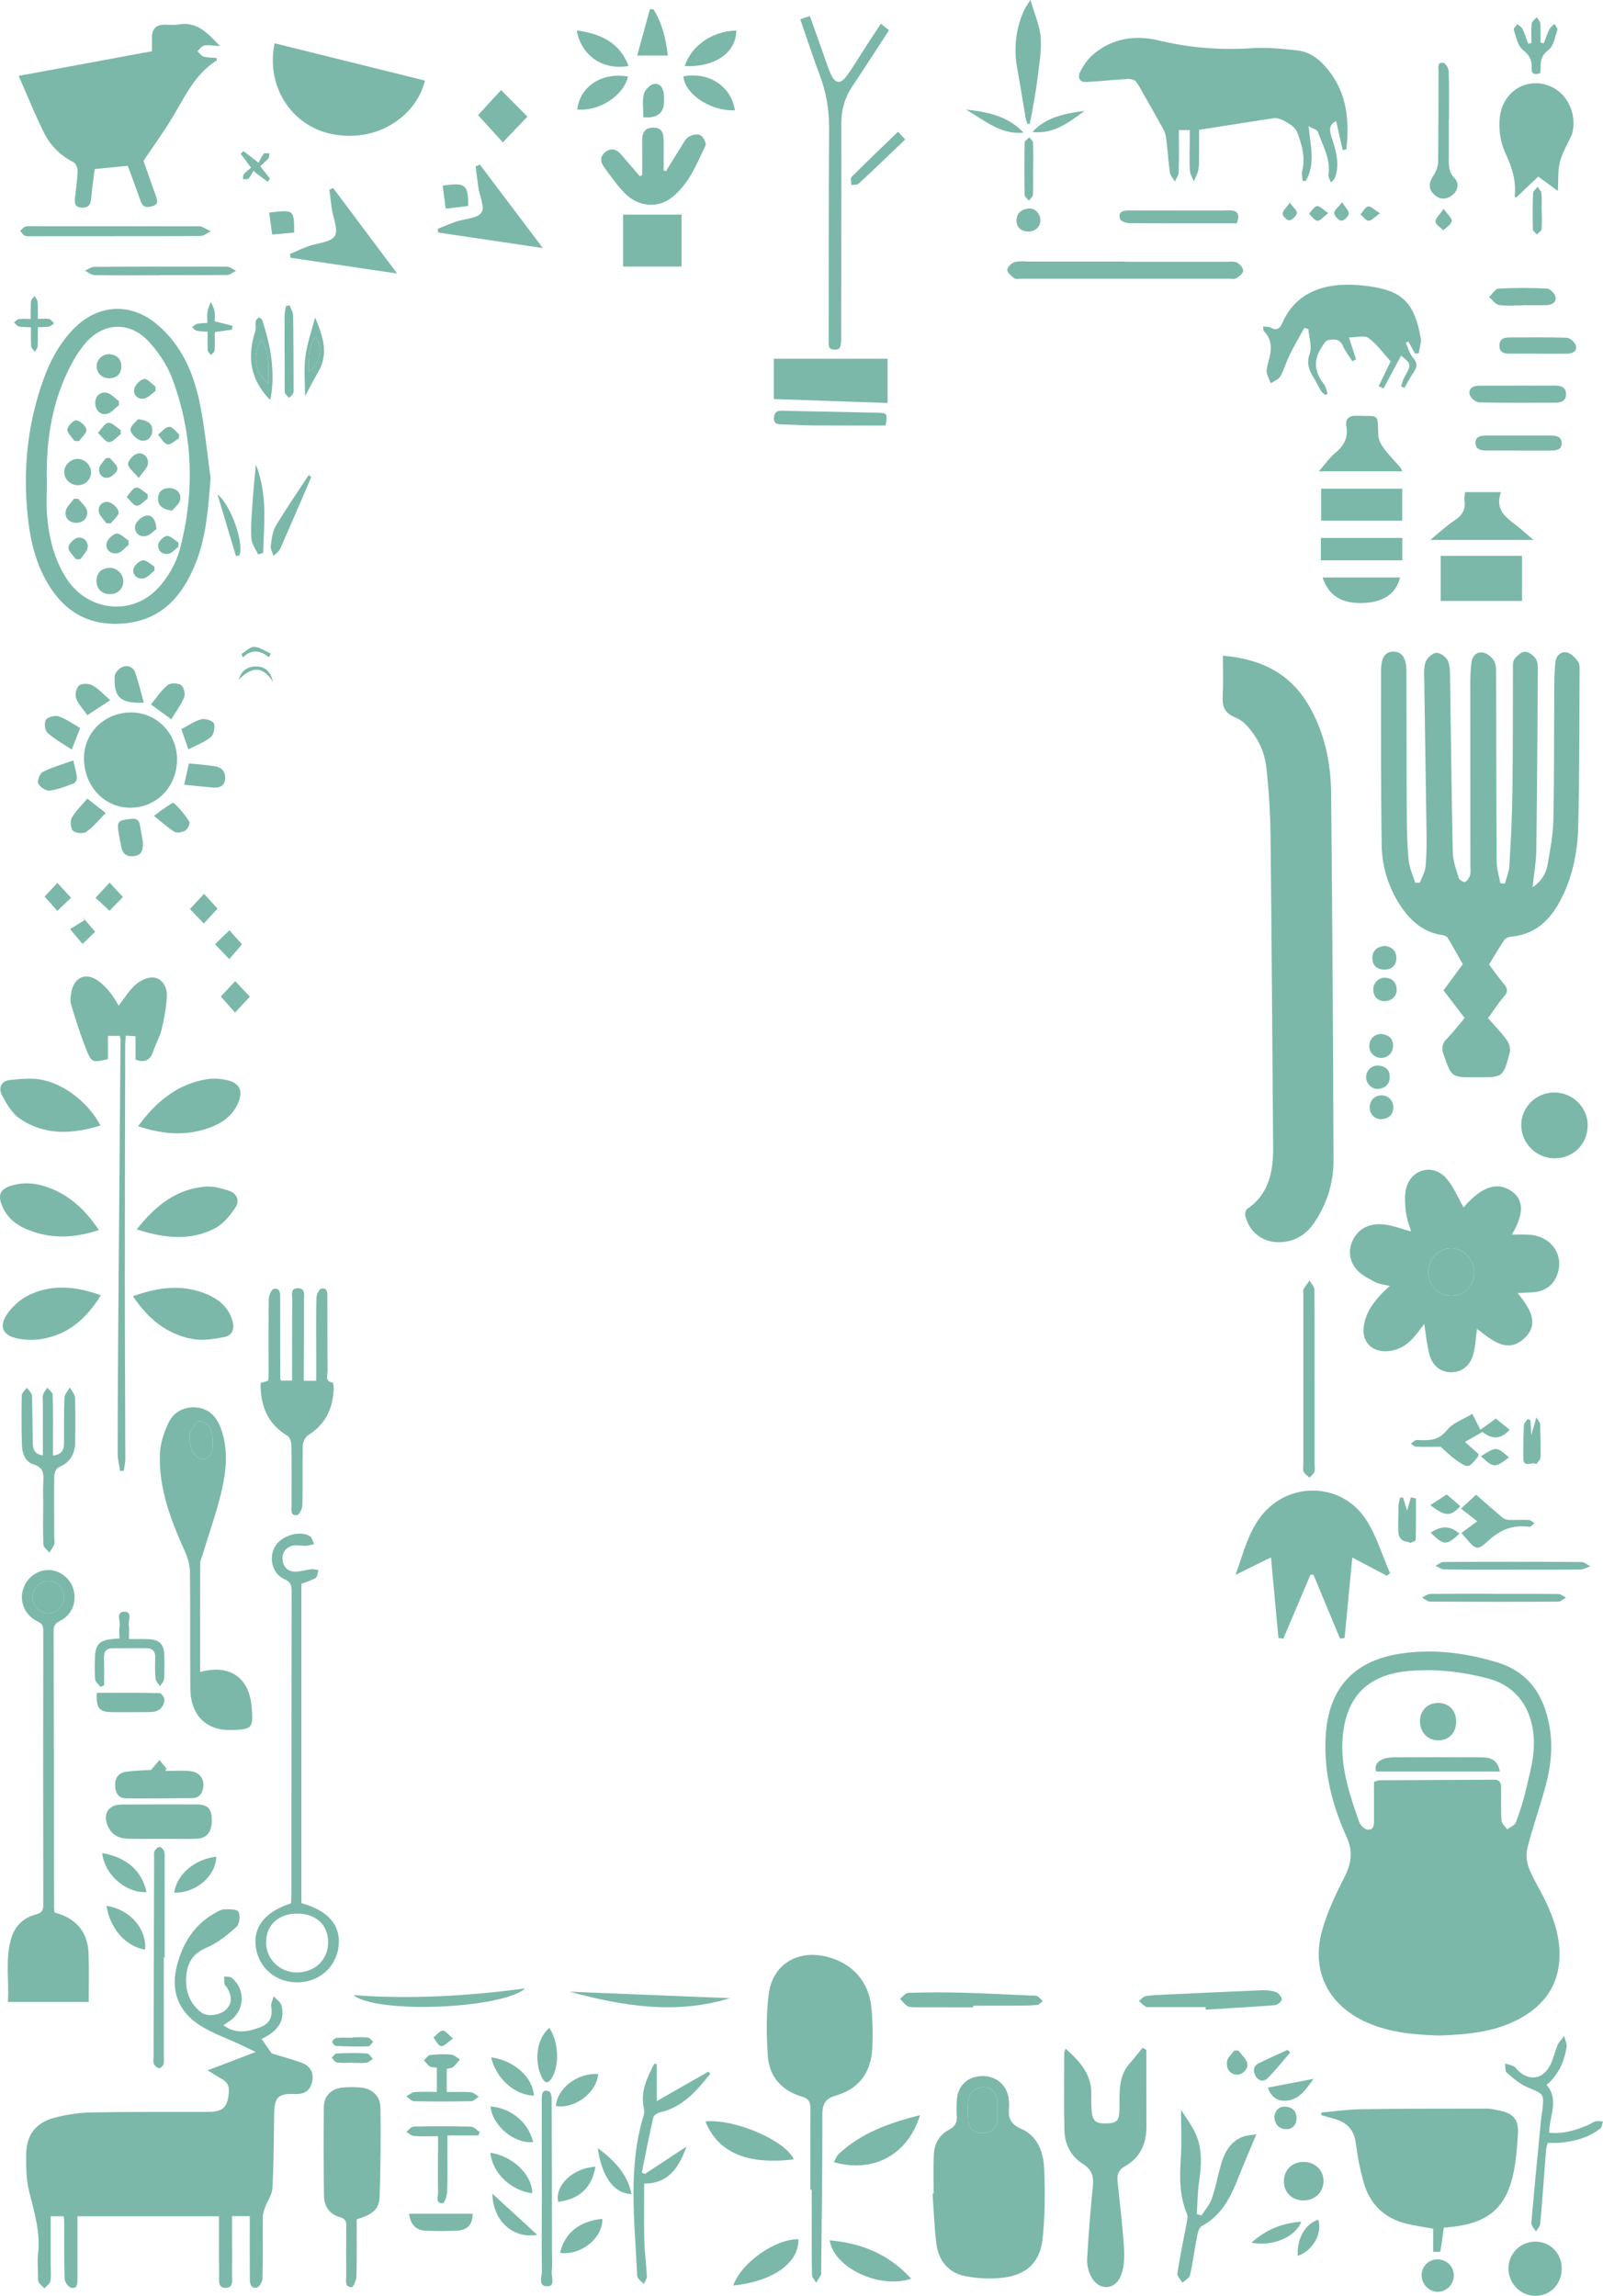<?xml version="1.0" encoding="UTF-8"?>
<svg id="Ebene_1" xmlns="http://www.w3.org/2000/svg" viewBox="0 0 838.28 1200.66">
  <path d="M752.91,1064.53c-13.26-.36-25.82-1.51-37.67-6.64-20.46-8.86-29.8-26.86-23.84-48.33,2.64-9.51,7-18.65,11.5-27.5,3.69-7.26,4.9-13.49,1.26-21.49-6.2-13.65-10.42-28.18-10.99-43.31-.27-7.07.1-14.45,1.86-21.26,4.91-19.04,18.66-28.37,37.36-31.2,17.12-2.59,33.95-.41,50.36,4.51,16.93,5.08,25.01,17.73,27.7,34.5,1.67,10.41.45,20.64-2.31,30.66-2.91,10.58-6.54,20.97-9.3,31.59-.84,3.24-.65,7.26.51,10.39,2.01,5.42,5.19,10.4,7.81,15.61,4.44,8.84,7.91,17.99,8.35,28.01.66,15.26-5.84,26.72-18.81,34.49-13.65,8.18-28.93,9.39-43.78,9.97ZM718.55,931.82c1.22-.32,2.17-.77,3.11-.78,19.82-.12,39.63-.15,59.45-.31,3.29-.03,3.91,1.83,3.92,4.43.02,5.66-.21,11.33.17,16.96.11,1.59,1.94,3.06,2.98,4.59,1.56-1.19,3.93-2.08,4.53-3.64,2.12-5.58,3.95-11.32,5.29-17.14,1.75-7.58,3.98-15.27,4.13-22.95.36-18.35-8.6-31.07-23.71-35.09-13.27-3.53-26.79-5.14-40.55-4.12-22.42,1.66-34.27,13.38-35.79,35.76-1.03,15.14,3.76,29.24,8.67,43.23.62,1.77,2.94,4.06,4.56,4.13,3.36.14,3.24-3.01,3.24-5.56-.01-6.47,0-12.95,0-19.51Z" style="fill: #7bb8aa;"/>
  <path d="M778.67,504.39c2.05,2.71,4.68,6.52,7.66,10.03,2.03,2.39,2.47,4.14.17,6.75-2.95,3.35-5.36,7.18-8.36,11.29,3.28,3.76,6.89,7.44,9.89,11.56,1.22,1.68,1.99,4.54,1.48,6.48-3.42,12.93-3.55,12.9-16.64,12.91-.5,0-1,0-1.5,0-12.36,0-12.24-.04-16.35-11.62-1.19-3.36-1.14-5.8,1.5-8.47,3.36-3.4,6.28-7.25,9.41-10.94-3.76-4.92-7.29-9.53-11.06-14.46,3.6-4.88,7.12-9.67,10.09-13.7-2.8-4.94-5.29-9.45-7.95-13.85-.42-.69-1.59-1.17-2.48-1.29-11.09-1.56-18.1-8.56-23.54-17.59-5.54-9.2-8.33-19.38-8.47-29.97-.38-30.16-.35-60.32-.31-90.48,0-7.41,2.24-10.35,6.71-10.25,4.33.1,6.54,3.41,6.57,10.54.1,24.83.03,49.66.17,74.49.05,7.99.21,16.01.97,23.96.38,4.02,2.23,7.9,3.41,11.85.83,0,1.65,0,2.48,0,1.03-2.8,2.69-5.54,2.97-8.41.57-5.78.59-11.64.51-17.47-.36-26.99-.85-53.99-1.21-80.98-.04-2.98-.25-6.24.85-8.86.85-2.03,3.59-4.42,5.57-4.49,1.99-.07,4.95,2.11,5.9,4.07,1.23,2.53,1.14,5.83,1.19,8.8.48,30.49.75,60.99,1.42,91.48.1,4.49,1.77,8.99,3.11,13.36.31,1.02,2.67,2.43,3.33,2.11,1.2-.59,2.21-2.23,2.61-3.63.45-1.54.15-3.3.15-4.97-.02-32-.06-63.99-.04-95.99,0-3.33.21-6.67.57-9.97.38-3.45,2.72-5.93,5.94-5.43,2.26.35,4.98,2.52,6.05,4.62,1.19,2.33.94,5.5.95,8.31.11,32.16.08,64.33.29,96.49.02,3.77,1.26,7.54,1.94,11.31.8.03,1.6.06,2.4.1.81-3.18,2.15-6.33,2.33-9.55.74-12.8,1.39-25.62,1.57-38.43.29-21.33.17-42.66.27-63.99,0-1.82-.2-4.06.74-5.34,1.32-1.79,3.58-3.87,5.5-3.93,1.9-.06,4.42,1.85,5.65,3.61,1.11,1.59,1.14,4.15,1.12,6.28-.19,31.32-.37,62.64-.8,93.96-.08,6.12-1.2,12.23-1.95,19.37,4.76-3.33,7.07-7.28,7.86-11.85,1.33-7.7,2.87-15.47,3.02-23.24.48-23.99.33-47.99.49-71.98.02-3.49.22-7,.54-10.47.33-3.52,2.71-5.93,5.94-5.32,2.26.42,4.47,2.82,5.99,4.87.94,1.27.75,3.54.74,5.36-.15,26.99,0,53.99-.71,80.96-.37,13.86-3.16,27.48-10.05,39.85-5.59,10.03-13.52,16.77-25.53,17.67-1.09.08-2.5.85-3.1,1.74-2.61,3.89-4.99,7.94-7.96,12.77Z" style="fill: #7bb8aa;"/>
  <path d="M136.81,1066.29c1.84,2.68,3.47,5.05,5.25,7.63,4.87,1.49,10.31,2.9,15.56,4.82,4.88,1.78,6.69,5.48,5.54,10.26-1.12,4.65-4.23,6.3-8.9,6.13-8.93-.34-10.74,1.6-10.88,10.64-.2,12.81-.22,25.64-.9,38.43-.18,3.41-2.56,6.68-3.8,10.07-.6,1.64-1.24,3.39-1.25,5.09-.09,10.66.13,21.33-.13,31.98-.04,1.78-1.7,4.81-2.99,5.03-3.48.6-3.66-2.56-3.67-5.09-.06-10.64-.02-21.29-.02-32.28h-9.3c0,2.85,0,5.77,0,8.68.02,7.5.1,14.99.02,22.49-.03,2.67.79,6.43-3.51,6.34-3.84-.08-3.23-3.57-3.25-6.14-.08-8.5-.06-16.99-.07-25.49,0-1.81,0-3.62,0-5.81H40.51c0,3.94,0,8.02,0,12.1,0,6.83,0,13.66,0,20.49,0,2.37.09,5.39-3.21,4.83-1.45-.25-3.45-3.03-3.5-4.71-.35-9.98-.19-19.98-.23-29.98,0-.81-.14-1.62-.25-2.74h-6.8c0,8.83,0,17.44,0,26.06,0,2.67.31,5.4-.2,7.97-.27,1.36-2,2.44-3.07,3.64-1.04-1.07-2.39-1.98-3.02-3.25-.55-1.1-.34-2.61-.36-3.94-.04-3.66-.39-7.37.04-10.99,1.33-11.42-2.1-22.01-4.76-32.85-1.49-6.05-1.51-12.57-1.47-18.87.07-10.21,4.95-16.74,14.84-19.31,6.22-1.62,12.77-2.64,19.19-2.76,20.32-.39,40.64-.21,60.97-.27,7.98-.02,10.34-2.41,10.99-10.24.28-3.29-.81-5.41-3.6-6.95-2.16-1.19-4.22-2.55-7.5-4.56,8.86-3.38,16.68-6.37,25.14-9.6-2.55-1.23-5.22-2.54-7.91-3.8-7.06-3.31-14.55-5.91-21.09-10.04-11.62-7.34-15.63-18.34-12.12-31.58,2.99-11.28,8.75-20.86,19.22-26.9,1.71-.99,3.61-2.19,5.47-2.28,2.58-.13,6.81-.07,7.45,1.28.99,2.09.54,6.44-1.05,7.87-4.74,4.24-9.94,8.47-15.71,10.92-6.85,2.9-9.85,7.54-10.51,14.3-.76,7.77,1.39,14.59,7.73,19.51,3.29,2.56,10.34,1.51,13.38-1.83,3.22-3.52,2.38-7.33.21-11.04-.42-.72-1.22-1.31-1.37-2.06-.25-1.25-.12-2.57-.15-3.86,1.32.22,2.99-.01,3.89.72,7.62,6.23,6.82,17.54-1.47,22.89-.94.61-1.86,1.24-2.83,1.89,6.48,4.92,13.09,3.42,19.55.93,4.65-1.79,6.29-5.43,5.44-10.49-.29-1.73.81-3.71,1.28-5.57,1.41,1.61,3.63,3.01,4.1,4.86,1.94,7.66-1.73,13.44-10.41,17.41Z" style="fill: #7bb8aa;"/>
  <path d="M639.52,342.93c19.44,1.61,34.83,8.91,44.72,25.7,8.42,14.31,11.72,30.09,11.87,46.43.6,63.98,1.06,127.96,1.24,191.95.03,11.64-3.48,22.69-10.1,32.47-4.39,6.48-10.48,10.12-18.46,10.16-8.73.05-15.8-5.55-17.58-14.09-.21-1.01.25-2.75,1-3.27,11.59-7.97,13.66-19.78,13.56-32.6-.44-54.15-.74-108.31-1.34-162.46-.13-11.8-.88-23.63-2.12-35.36-.55-5.17-2.21-10.63-4.87-15.06-2.71-4.52-6.58-9.61-11.15-11.45-6.44-2.6-7.18-6.3-6.87-12.01.37-6.6.09-13.24.09-20.42Z" style="fill: #7bb8aa;"/>
  <path d="M793.67,676.26c5.84,7.31,11.82,15.64,3.62,23.5-9.04,8.66-17.32.9-24.89-4.78-.66,4.7-.84,9.19-1.98,13.41-1.62,5.99-6.13,9.24-11.56,9.27-5.12.02-9.61-3.08-11.25-8.97-1.45-5.2-1.88-10.69-2.8-16.28-1.83,2.33-3.6,4.83-5.62,7.12-3.79,4.3-8.5,6.95-14.34,7.13-7.7.24-12.62-5.06-11.71-12.69.87-7.32,5.05-12.89,9.96-18.02,1.02-1.06,2.16-2,3.75-3.45-2.82-.67-5.37-.78-7.39-1.86-3.59-1.91-7.57-3.81-10.11-6.8-3.89-4.59-4.51-10.47-1.55-15.94,3.31-6.12,9.25-8.21,15.71-7.56,4.85.49,9.55,2.4,14.42,3.7-.84-3-2.29-6.48-2.7-10.08-.47-4.22-.92-8.79.19-12.76,2.82-10.11,14.35-12.77,21.1-4.76,3.76,4.45,6.04,10.14,8.84,15.03,9.36-10.98,17.79-13.87,25.47-8.26,6.08,4.45,6.12,11.73-.2,22.48,3.13,0,6-.14,8.85.02,11.6.67,18.61,10.39,14.93,20.72-2.22,6.22-6.93,9.1-13.35,9.46-2.3.13-4.61.23-7.39.36ZM759.04,677.65c6.77-.07,11.84-5.3,11.83-12.18-.02-6.96-5.51-12.69-12.12-12.63-6.56.06-11.77,5.5-11.82,12.34-.06,7.08,5.25,12.54,12.11,12.47Z" style="fill: #7bb8aa;"/>
  <path d="M702.15,78.52c-1.13-5.04-2.27-10.08-3.42-15.2-3.07,1.46-3.81,3.79-2.67,7.45,2.15,6.96,4.7,13.97,2.32,21.45-.33,1.03-.81,2.01-2.44,3.12-.43-1.34-1.37-2.74-1.2-4,1.12-8.27-2.97-15.22-5.64-22.48-.4-1.07-2.47-1.53-4.77-2.85,1.13,10.74,3.57,20.07-1.51,28.64-.55,0-1.1,0-1.64,0-.09-1.77-.59-3.65-.19-5.29,1.79-7.22-.25-13.85-2.71-20.44-1.16-3.1-8.8-7.63-12.03-7.13-12.65,1.93-25.3,3.93-39.21,6.1,0,5.11.03,10.87-.02,16.63-.02,1.66-.07,3.38-.5,4.96-.51,1.86-1.47,3.59-2.23,5.38-.73-1.93-1.98-3.82-2.08-5.78-.27-5.32-.05-10.66-.03-15.99,0-1.63,0-3.26,0-5.09h-5.69c0,7.54.12,14.85-.1,22.14-.05,1.62-1.3,3.21-2,4.81-.91-1.59-2.39-3.1-2.63-4.79-.88-6.26-1.14-12.61-2.1-18.86-.37-2.39-1.85-4.65-3.05-6.85-2.87-5.25-5.86-10.43-8.83-15.62-1.24-2.16-2.29-4.51-3.92-6.34-.82-.92-2.76-1.26-4.15-1.18-7.26.43-14.49,1.21-21.75,1.59-3.61.19-4.42-2.71-3.2-5.12,1.68-3.33,3.9-6.67,6.69-9.1,10.11-8.8,22.22-10.49,34.76-7.48,16.04,3.86,32.1,5.09,48.54,4,7.9-.52,15.96.33,23.87,1.21,6.8.75,11.81,4.99,16,10.23,9.86,12.32,11.09,26.54,9.46,41.39-.64.17-1.28.34-1.91.51Z" style="fill: #7bb8aa;"/>
  <path d="M755.02,1165.04c-.61,4.49-1.1,8.49-1.84,12.45-.05.25-2.05.13-3.7.21v-12.15c-5.04-.93-9.61-1.54-14.06-2.63-11.7-2.87-19.21-10.38-22.39-21.86-1.81-6.54-3.16-13.28-3.98-20.02-.9-7.36-4.9-11.31-11.72-13.06-2.15-.55-4.28-1.22-6.42-1.84.05-.45.09-.89.14-1.34,6.83-.6,13.65-1.62,20.48-1.72,21.95-.31,43.9-.3,65.85-.32,2.14,0,4.3.5,6.41.92,7.83,1.58,10.55,4.87,9.99,12.8-.46,6.46-.91,12.98-2.18,19.31-3.66,18.28-12.82,26.43-31.48,28.73-1.64.2-3.29.34-5.09.52Z" style="fill: #7bb8aa;"/>
  <path d="M9.73,39.69c24.24-4.48,46.77-8.65,69.75-12.9,0-2.65,0-4.96,0-7.27,0-4.55,2.33-6.7,6.85-6.62,2.33.04,4.72.28,6.99-.11,9.7-1.67,15.23,4.45,21.72,11.33-3.42-.2-5.89-.72-8.2-.33-1.33.23-2.39,1.95-3.58,3,1.09.98,2.03,2.48,3.3,2.83,2.15.6,4.5.49,6.78.68-.07.81.02,1.3-.14,1.4-11.12,6.98-16.34,18.48-22.71,29.19-4.55,7.64-9.83,14.85-15.46,23.26,1.79,5.07,4.17,11.79,6.54,18.51.77,2.18,1.33,4.28-1.79,5.13-2.6.71-4.93,1.01-6.09-2.26-2.22-6.25-4.54-12.47-6.87-18.84-5.58.56-11.13,1.12-17.31,1.74-.63,5.09-1.43,10.46-1.91,15.86-.32,3.53-2.29,4.6-5.38,4.27-3.27-.35-3.24-2.8-2.99-5.24.48-4.64,1.21-9.26,1.36-13.91.05-1.54-.94-3.95-2.16-4.57-6.81-3.47-12.04-8.63-15.35-15.26-4.72-9.45-8.65-19.3-13.32-29.88Z" style="fill: #7bb8aa;"/>
  <path d="M488.26,1147.15c0-6.65-.18-13.31.06-19.96.21-5.84,2.66-10.65,8.06-13.44,3.06-1.58,4.27-3.84,3.96-7.26-.24-2.64-.1-5.33.03-7.98.38-7.66,5.51-12.61,13.16-12.78,7.6-.17,13.45,5.06,14.03,12.58.1,1.33.23,2.68.1,3.99-.53,5.26.73,8.59,6.41,11.05,8.44,3.65,11.59,12.08,11.95,20.57.53,12.24.5,24.63-.78,36.79-1.29,12.31-8.18,18.88-20.39,20.42-6.64.84-13.71.51-20.28-.81-9.16-1.84-14.01-8.67-15.03-17.76-.95-8.42-1.26-16.91-1.86-25.37.19,0,.38-.02.57-.02ZM521.61,1103.39s.04,0,.07,0c0-1.16.06-2.32-.01-3.48-.32-5.38-2.76-8.09-7.31-8.21-4.82-.13-7.78,2.68-8.09,8-.18,3.13-.11,6.3.06,9.43.25,4.6,3.48,6.31,7.42,6.37,3.98.06,7.08-1.89,7.8-6.16.33-1.93.06-3.96.06-5.95Z" style="fill: #7bb8aa;"/>
  <path d="M423.77,1145.2c0-14.15-.07-28.3.05-42.45.03-3.44-.85-5.19-4.54-6.28-10.4-3.08-16.99-10.35-17.74-21.15-.74-10.73-.9-21.69.44-32.33,1.99-15.79,15.25-23.63,30.8-19.56,13.05,3.42,21.59,12.94,22.91,26.39.68,6.93.75,13.97.48,20.94-.49,12.65-6.63,21.58-19,25.14-5.69,1.64-7.13,4.49-7.12,10.2.08,27.3-.36,54.61-.62,81.92,0,.5.17,1.09-.04,1.48-.79,1.47-1.7,2.87-2.57,4.29-.76-1.38-2.16-2.74-2.19-4.13-.21-9.32-.13-18.65-.14-27.97,0-5.49,0-10.99,0-16.48-.24,0-.49,0-.73,0Z" style="fill: #7bb8aa;"/>
  <path d="M110.16,250.05c-1.29,15.19-2.15,30.18-7.77,44.34-6.73,16.94-17.48,29.64-36.94,31.6-14.92,1.5-27.59-3.2-36.86-15.48-8.49-11.25-12.15-24.38-13.8-38.05-3.04-25.17-.71-49.88,7.86-73.82,3.56-9.94,8.48-19.18,16-26.8,12.7-12.87,29.67-13.81,43.54-2.13,12.41,10.45,18.75,24.64,22.03,39.96,2.84,13.28,4.02,26.92,5.94,40.4ZM24.5,252.81c0,5.49-.37,11.01.08,16.46.97,11.71,3.64,23.01,10.06,33.08,11.1,17.43,34.43,20.17,48.32,4.91,5.06-5.57,9.25-12.94,11.15-20.19,7.83-29.84,6.82-59.72-3.91-88.76-2.68-7.26-7.36-14.3-12.69-19.96-10.08-10.71-24.14-9.64-33.4,1.8-3.42,4.22-6.26,9.04-8.61,13.94-8.9,18.54-11.54,38.39-10.99,58.72Z" style="fill: #7bb8aa;"/>
  <path d="M685.26,823.61c-4.72,11.13-9.43,22.26-14.15,33.39-.86-.13-1.71-.26-2.57-.38-1.27-13.73-2.53-27.45-3.89-42.15-5.89,2.9-11.52,5.67-18.51,9.12,4.4-12.26,6.96-23.65,14.93-32.59,14.79-16.57,41.16-15.09,53.35,3.8,5.46,8.46,8.4,18.55,12.49,27.9-.53.48-1.06.96-1.6,1.43-5.84-3.1-11.69-6.19-18.13-9.6-1.39,14.47-2.71,28.3-4.04,42.12l-2.36.32c-4.64-11.15-9.28-22.29-13.92-33.44-.54.03-1.08.05-1.62.08Z" style="fill: #7bb8aa;"/>
  <path d="M28.49,1000.19c11.34,2.96,17.43,10.18,17.83,21.48.29,8.3.06,16.63.06,25.31H4.11c.76-11.25-1.53-22.53,1.84-33.54,1.92-6.27,6.46-10.57,12.82-12.25,3.05-.81,3.87-2.06,3.87-5.07-.09-47.83-.09-95.67,0-143.5,0-2.63-.97-3.69-3.18-4.76-6.1-2.96-9.14-9.57-7.64-15.79,1.52-6.31,6.92-10.79,13.24-11,5.84-.19,11.78,4.32,13.35,10.14,1.84,6.8-.75,13.27-7.03,16.47-2.4,1.22-3.35,2.47-3.34,5.24.14,48,.16,96,.22,144,0,.98.14,1.97.24,3.27ZM25.47,826.84c-4.44-.07-8.36,3.68-8.51,8.12-.15,4.7,3.77,8.81,8.36,8.75,4.35-.05,8.15-3.97,8.18-8.44.03-4.71-3.44-8.36-8.03-8.43Z" style="fill: #7bb8aa;"/>
  <path d="M104.64,874.41c15.55-4.24,25.68,2.92,26.96,18.25.94,11.16.34,11.82-10.77,12.11-12.96.33-21.14-7.71-21.29-21.58-.22-20.31.05-40.62-.21-60.93-.05-3.63-1.09-7.49-2.59-10.83-7.3-16.18-13.67-32.66-13.14-50.72.16-5.59,2.08-11.45,4.49-16.57,2.63-5.58,8.01-8.57,14.38-8.1,6.46.48,10.57,4.59,12.82,10.42,4.19,10.87,3.15,22.11.65,32.98-2.66,11.61-6.77,22.89-10.23,34.32-.38,1.26-1.02,2.54-1.03,3.81-.07,18.8-.05,37.59-.05,56.84ZM99.07,752.95c.34,1.44.41,4.32,1.71,6.45,1.12,1.84,3.62,3.84,5.55,3.87,1.58.03,4.35-2.57,4.59-4.28.52-3.78.47-7.97-.73-11.53-.68-2.02-4.3-4.52-6.2-4.23-1.82.28-3.2,3.84-4.61,6.07-.39.62-.17,1.62-.31,3.65Z" style="fill: #7bb8aa;"/>
  <path d="M557.25,1071.38c7.79,6.97,13.95,13.89,13.43,24.55-.12,2.49,0,5,.16,7.49.39,5.81,2.05,7.26,7.81,7.08,5.49-.17,6.69-1.45,6.77-7.46.11-8.46-.81-17.11,5.54-24.17,2.3-2.55,4.38-5.3,6.55-7.96l1.97,1.18c0,3.89,0,7.79,0,11.68.01,9.49.06,18.99.04,28.48-.02,8.98-3.31,16.24-11.4,20.76-3.05,1.7-4.06,4.14-3.72,7.45,1.21,11.92,2.68,23.83,3.42,35.78.29,4.8-.01,10.18-1.92,14.46-3.21,7.21-11.39,7.11-15.2.12-1.51-2.77-2.36-6.35-2.19-9.49.7-12.79,1.77-25.57,3.01-38.33.49-4.99-.71-8.47-5.18-11.27-6.35-3.98-9.55-10.3-9.72-17.67-.3-13.48-.11-26.98-.1-40.47,0-.44.27-.88.72-2.21Z" style="fill: #7bb8aa;"/>
  <path d="M143.64,22.64c26.44,6.56,52.52,13.03,78.59,19.5-4.17,17.79-24.39,33.04-49.04,27.89-21.12-4.41-34.31-25.43-29.56-47.39Z" style="fill: #7bb8aa;"/>
  <path d="M721,201.91c2.1-4.33,4.19-8.65,6.25-12.9-3.83-4.21-7.13-9.02-11.59-12.23-2.22-1.6-6.56-.28-10.22-.28,1.39,4.29,2.55,7.88,3.71,11.47-.65.31-1.31.63-1.96.94-1.65-2.63-3.65-5.12-4.87-7.94-1.72-3.96-5-3.73-7.93-3.02-1.48.36-2.6,2.72-3.63,4.33-4.21,6.58-3.06,12.69,1.58,18.62,1.04,1.33,1.3,3.28,1.93,4.95-.4.23-.79.46-1.19.69-.76-.67-1.72-1.21-2.23-2.03-1.3-2.13-2.28-4.45-3.6-6.56-2.5-4-4.24-7.56-2.37-12.88,1.33-3.8-.34-8.66-.67-13.04-.71-.18-1.41-.37-2.12-.55-2.55,4.66-5.26,9.25-7.62,14.01-1.84,3.71-2.95,7.81-4.97,11.4-.9,1.6-3.25,2.38-4.93,3.53-.73-1.84-1.72-3.63-2.09-5.53-.27-1.39.11-3,.51-4.42,1.69-6.05,3.15-12.01-2.01-17.27-.37-.38-.26-1.23-.48-2.47,1.56.2,3,0,3.97.59,2.97,1.78,4.84.58,5.96-2.06,8.69-20.39,29.29-22.29,47.86-19.19,15.87,2.65,21.58,9.41,24.65,26.57.46,2.57-.65,5.42-1.03,8.13-.65.04-1.3.09-1.95.13-1.15-2.1-2.3-4.21-3.45-6.31-.46.22-.92.43-1.38.65,1.23,2.66,1.96,5.76,3.81,7.86,2.56,2.89,2.04,5.08.18,7.82-1.71,2.52-3.12,5.25-4.67,7.89-.59-.23-1.19-.45-1.78-.68.53-1.53.84-3.17,1.61-4.57,3.92-7.08,3.96-7.05-1.59-11.57-2.98,5.58-6.08,11.38-9.18,17.18-.84-.42-1.67-.84-2.51-1.26Z" style="fill: #7bb8aa;"/>
  <path d="M62.67,541.76h-6.22v12.14c-7.98,1.9-8.56,1.92-11.32-5-3.06-7.68-5.56-15.59-7.94-23.51-.63-2.1-.25-4.66.21-6.9,1.55-7.52,7.52-10.02,13.77-5.67,2.42,1.68,4.52,3.92,6.41,6.21,1.76,2.13,3.05,4.64,4.49,6.9,2.99-3.82,5.47-8.08,9-11.13,2.5-2.15,6.65-4.05,9.65-3.55,4.36.72,6.73,5.26,6.53,9.57-.26,5.9-1.37,11.82-2.73,17.59-.9,3.84-3.09,7.36-4.3,11.15-1.48,4.65-4.19,6.48-9.34,4.62v-12.21c-1.79-.13-3.21-.24-5.07-.38-.13,1.74-.33,3.18-.33,4.62-.09,41.14-.22,82.29-.21,123.43,0,31.15.22,62.3.27,93.45,0,2.03-.53,4.06-.81,6.09-.64.04-1.27.08-1.91.13-.45-3.06-1.3-6.11-1.3-9.17,0-20.32.13-40.65.28-60.97.39-51.81.82-103.61,1.23-155.42,0-.47-.17-.95-.37-1.97Z" style="fill: #7bb8aa;"/>
  <path d="M186.52,1160.67c0,10.05.15,19.87-.12,29.67-.06,2.07-1.68,5.86-2.47,5.83-3.96-.14-2.85-3.67-2.87-6.11-.09-8.66-.07-17.31.03-25.97.03-2.47-.52-3.79-3.29-4.54-5.43-1.48-8.29-5.69-8.37-11.13-.24-15.48-.25-30.96-.08-46.44.06-5.81,3.84-9.6,9.62-10.22,2.96-.32,5.99-.28,8.97-.09,6.43.42,10.93,4.26,11.02,10.66.22,15.47.07,30.95-.43,46.42-.21,6.58-3.49,9.31-12.01,11.92Z" style="fill: #7bb8aa;"/>
  <path d="M136.27,723.26c1.29-.38,2.5-.73,3.88-1.13.11-.65.31-1.28.31-1.92,0-13.66-.12-27.32.09-40.98.03-1.83,1.54-5.07,2.66-5.2,3.66-.45,3.28,2.77,3.28,5.25.02,13.83.03,27.65.05,41.48,0,.31.19.62.4,1.25h5.8c0-1.81,0-3.57,0-5.34.02-12.33-.03-24.66.11-36.98.03-2.36-1.21-6.13,3.09-5.97,4.05.15,2.99,3.81,3,6.22.07,12.16-.05,24.32-.1,36.48,0,1.79,0,3.59,0,5.68h6.55c0-4.09,0-8.02,0-11.95,0-10.5-.14-20.99.09-31.48.04-1.69,1.46-4.6,2.58-4.78,3.49-.55,3.13,2.58,3.14,4.83.05,12.83-.03,25.66.1,38.48.02,2.11-1.52,5.26,2.61,5.83.35.05.64,2.08.61,3.17-.36,10.31-4.24,18.62-13.27,24.31-1.53.97-2.85,3.52-2.9,5.38-.26,10.49.04,20.99-.22,31.48-.04,1.78-1.73,4.91-2.9,5.03-3.56.36-2.76-2.91-2.77-5.07-.05-10.5.1-20.99-.07-31.48-.03-1.7-.8-4.2-2.05-4.94-10.49-6.25-14.18-15.78-14.08-27.63Z" style="fill: #7bb8aa;"/>
  <path d="M92.58,397.48c-.14,14.31-11.06,25.2-24.98,24.93-13.36-.27-23.71-11.59-23.68-25.9.03-13.48,10.92-24,24.79-23.92,13.39.07,24.01,11.14,23.88,24.89Z" style="fill: #7bb8aa;"/>
  <path d="M157.61,828.24v167.05c14.31,3.95,20.92,11.88,19.4,23.05-1.44,10.55-10.16,18.17-21.01,18.38-11.47.22-20.48-7.16-22.19-18.17-1.65-10.63,4.74-18.8,18.34-23.12.07-1.49.23-3.1.23-4.72.03-52.97.01-105.94.12-158.91,0-3.06-.74-4.59-3.73-5.91-6.32-2.81-8.43-10.98-4.94-17.11,3.25-5.72,13.4-8.75,18.38-5.25,1.09.77,1.38,2.66,2.04,4.04-1.45.29-2.9.78-4.36.84-2.27.09-4.66-.58-6.8-.07-3.64.87-5.67,3.66-5.32,7.42.35,3.76,2.76,6.19,6.62,6.18,2.75,0,5.49-.96,8.25-1.27,1.28-.14,2.62.27,3.93.43-.48,1.43-.53,3.52-1.52,4.14-2.17,1.38-4.82,2.02-7.44,3.03ZM155.24,1000.76c-9.72.05-16.24,6.21-16.1,15.22.14,8.77,7.26,15.62,16.19,15.56,9.47-.06,16.32-6.75,16.27-15.88-.05-9.13-6.43-14.95-16.35-14.9Z" style="fill: #7bb8aa;"/>
  <path d="M814.69,99.86c-3.64-2.66-6.82-4.97-10.27-7.49-3.97,3.76-7.77,7.37-11.58,10.97-.38-.41-.79-.66-.77-.85.98-8.23-1.58-15.41-5.03-22.89-2.5-5.42-3.43-12.34-2.73-18.31,1.42-12.23,11.68-19.5,22.46-17.39,11.24,2.2,18.23,13.79,15.47,25.7-.07.32-.17.65-.3.95-2.12,4.69-4.94,9.19-6.19,14.1-1.19,4.7-.75,9.81-1.06,15.22Z" style="fill: #7bb8aa;"/>
  <path d="M418.5,10.08c1.7-.58,3.05-1.04,5.02-1.7,2.58,7.28,5.04,14.26,7.54,21.24,1.12,3.13,2.11,6.33,3.5,9.34,2.18,4.73,4.98,5.16,8.11.88,3.83-5.22,7.11-10.85,10.65-16.3,2.34-3.59,4.7-7.17,7.31-11.13,1.67,1.32,2.89,2.29,4.28,3.38-6.48,9.93-12.63,19.6-19.03,29.1-4.06,6.01-5.93,12.42-5.91,19.71.08,36.99-.05,73.97-.1,110.96,0,.83.05,1.67-.01,2.5-.19,2.28.16,4.94-3.45,4.82-3.69-.12-3.06-2.87-3.06-5.08.03-36.82-.03-73.64.23-110.46.07-9.83-1.51-19.14-4.99-28.3-3.58-9.45-6.67-19.09-10.08-28.96Z" style="fill: #7bb8aa;"/>
  <path d="M464.16,187.62v23.13c-19.91-.68-39.49-1.36-59.5-2.05v-21.09h59.5Z" style="fill: #7bb8aa;"/>
  <path d="M335.83,91.56c0-5.77.07-11.54-.02-17.3-.07-4.11.77-7.46,5.75-7.51,5.31-.05,5.46,3.84,5.49,7.66.04,4.91,0,9.82,0,14.74.42.11.83.22,1.25.33,2.64-4.27,5.24-8.56,7.94-12.8,1.16-1.82,2.18-4.05,3.87-5.1,1.68-1.04,4.59-1.71,6.12-.91,1.52.79,3.29,4.22,2.71,5.43-4.77,9.99-8.88,20.67-18.14,27.56-7.36,5.48-17.28,4.29-24.12-2.65-4.06-4.11-7.35-9-10.81-13.67-2.02-2.73-2.15-5.69.84-7.92,2.91-2.18,5.65-1.42,7.93,1.19,3.35,3.84,6.65,7.73,9.97,11.6.4-.21.81-.43,1.21-.64Z" style="fill: #7bb8aa;"/>
  <path d="M617.64,1103.39c2.86,4.62,5.75,8.34,7.62,12.53,3.67,8.2,3.01,16.83,1.74,25.52-.79,5.42-.77,10.96-1.11,16.44l2.42.75c1.84-2.91,4.3-5.61,5.4-8.79,2.01-5.78,3.09-11.88,4.78-17.78,1.74-6.08,4.61-11.57,10.7-14.3,2.47-1.1,5.42-1.13,7.82-1.59-3.38,8.11-6.52,15.35-9.42,22.68-4.03,10.21-8.75,19.79-19.09,25.3-1.25.67-2.02,2.91-2.34,4.55-1.37,7.01-2.28,14.12-3.84,21.09-.35,1.57-2.58,2.72-3.95,4.06-.94-1.64-2.88-3.43-2.66-4.89,1.38-9,3.28-17.92,4.93-26.88.25-1.37.59-3,.1-4.17-4.08-9.69-3.88-19.74-3.21-29.96.5-7.66.1-15.38.1-24.55Z" style="fill: #7bb8aa;"/>
  <path d="M588.57,136.89c17.65,0,35.29,0,52.94.01,1.82,0,3.93-.34,5.39.44,1.49.79,3.24,2.79,3.22,4.23-.03,1.36-2.03,2.98-3.52,3.91-.98.62-2.59.28-3.92.28-36.29.02-72.58.02-108.87.02-1.16,0-2.67.33-3.41-.25-1.53-1.2-3.71-2.96-3.65-4.41.06-1.47,2.29-3.63,3.94-4.07,2.65-.7,5.61-.24,8.44-.24,16.48,0,32.96,0,49.44,0v.08Z" style="fill: #7bb8aa;"/>
  <path d="M795.93,290.72v23.56h-42.54v-23.56h42.54Z" style="fill: #7bb8aa;"/>
  <path d="M72.19,588.99c9.43-12.74,20.36-21.97,35.73-24.54,3.19-.53,6.65-.36,9.84.23,7.78,1.43,9.81,5.87,6.33,13.09-2.93,6.08-8.09,9.59-14.16,11.86-12.37,4.65-24.7,3.69-37.75-.65Z" style="fill: #7bb8aa;"/>
  <path d="M69.51,677.89c13.4-4.81,26.14-6.43,38.97-.92,6.15,2.64,10.96,6.79,13.01,13.56,1.36,4.5.05,7.97-4.51,8.79-5.3.95-10.98,1.9-16.16.97-13.44-2.41-23.33-10.49-31.3-22.4Z" style="fill: #7bb8aa;"/>
  <path d="M52.51,588.65c-14.84,4.52-29.34,5.34-42.52-3.9-3.93-2.75-6.63-7.67-9-12.08-1.95-3.63-.29-7.37,4.01-7.83,5.83-.63,12.01-1.24,17.62.01,12.34,2.76,24.24,12.79,29.9,23.8Z" style="fill: #7bb8aa;"/>
  <path d="M22.41,761.07c0-9.36,0-18.48,0-27.61,0-1.33-.27-2.75.1-3.98.41-1.35,1.43-2.51,2.18-3.76,1,1.22,2.81,2.42,2.85,3.68.26,8.32.15,16.66.15,24.99,0,2.14,0,4.28,0,6.82,4.32-.45,5.78-2.74,5.8-6.3.04-8-.12-16.01.22-23.99.08-1.82,1.82-3.56,2.8-5.34.95,1.8,2.65,3.57,2.73,5.41.31,7.49.1,14.99.11,22.49.01,6.41-2.24,11.23-8.6,13.83-1.23.5-2.35,2.93-2.37,4.49-.17,10.83-.03,21.66,0,32.5,0,1.17.34,2.46-.06,3.47-.57,1.49-1.66,2.79-2.53,4.17-1.08-1.36-3.03-2.69-3.09-4.1-.31-6.99-.12-13.99-.1-20.99,0-4-.15-8.01.05-12,.2-4.17.13-7.42-5.12-9-4.24-1.28-5.97-5.69-6.08-10.11-.2-8.66-.27-17.33-.07-25.99.03-1.35,1.72-2.67,2.64-4,.93,1.34,2.62,2.65,2.68,4.03.35,8.32.26,16.65.46,24.98.07,3.14.97,5.91,5.24,6.33Z" style="fill: #7bb8aa;"/>
  <path d="M51.71,643.3c-13.09,4.32-25.57,4.78-37.94-.5-5.88-2.51-10.46-6.48-12.82-12.54-2.16-5.54-.7-8.44,4.96-10.19,6.79-2.1,13.46-1.3,19.99,1.19,10.98,4.18,18.98,11.86,25.81,22.04Z" style="fill: #7bb8aa;"/>
  <path d="M52.75,677.39c-7.37,11.93-16.63,20.15-29.87,22.68-4.29.82-9.01.85-13.29.02-8.5-1.66-10.52-6.54-5.33-13.61,2.82-3.84,6.94-7.34,11.24-9.37,12.08-5.68,24.44-4.29,37.25.27Z" style="fill: #7bb8aa;"/>
  <path d="M343.47,1079.48v19.34c9.15-5.22,18.13-10.35,27.1-15.48.27.43.53.85.8,1.28-7.01,8.82-14.26,17.3-26.12,20.07-1.37.32-3.34,1.52-3.6,2.64-2.2,9.59-4.07,19.25-6.03,28.89.56.23,1.11.46,1.67.68,7.24-4.77,14.49-9.54,21.73-14.31-3.88,10.69-9.31,19.46-22.14,19.35,0,10.1-.18,19.88.06,29.65.16,6.31,1.04,12.6,1.34,18.91.06,1.3-1.05,2.65-1.62,3.98-1.06-1.08-2.24-2.08-3.12-3.29-.43-.6-.38-1.6-.41-2.43-1.24-27.7-4.89-55.49,3.57-82.79.4-1.3.08-2.9-.17-4.32-1.48-8.42,2.02-15.39,5.62-22.35.44.06.88.12,1.31.18Z" style="fill: #7bb8aa;"/>
  <path d="M813,605.77c-9.56.05-17.5-7.88-17.48-17.45.03-9.34,7.85-17.01,17.32-16.98,9.5.03,17.36,7.66,17.43,16.94.08,9.92-7.35,17.44-17.27,17.5Z" style="fill: #7bb8aa;"/>
  <path d="M84.54,961.66c-5.82,0-11.65.1-17.47-.03-4.83-.11-8.7-2-10.73-6.72-2.67-6.24.35-11.12,7.08-11.17,13.14-.09,26.28-.12,39.42-.06,5.76.02,7.84,2.21,7.93,7.84.1,6.33-2.47,9.89-7.78,10.09-6.15.23-12.31.05-18.46.06Z" style="fill: #7bb8aa;"/>
  <path d="M71.49,642.96c9.79-12.43,20.74-21.22,36.12-22.39,3.97-.3,8.21.91,12.09,2.15,4.28,1.37,5.78,5.29,3.41,8.8-2.78,4.12-6.27,8.5-10.51,10.75-13.01,6.91-26.61,5.27-41.1.69Z" style="fill: #7bb8aa;"/>
  <path d="M356.4,112.24v27.15h-30.56v-27.15h30.56Z" style="fill: #7bb8aa;"/>
  <path d="M207.68,143.05c-19.27-2.85-37.49-5.55-55.71-8.24-.12-.65-.25-1.3-.37-1.94,3.19-1.38,6.32-2.9,9.57-4.09,4.76-1.75,11.6-1.93,13.85-5.27,2.06-3.05-.82-9.42-1.5-14.32-.46-3.33-.85-6.67-1.28-10.01.66-.28,1.32-.56,1.98-.84,10.91,14.58,21.83,29.16,33.46,44.71Z" style="fill: #7bb8aa;"/>
  <path d="M283.87,129.73c-19.09-2.83-36.88-5.47-54.67-8.11-.1-.65-.2-1.3-.3-1.95,3.24-1.28,6.44-2.68,9.74-3.8,4.52-1.54,10.88-1.58,13.13-4.68,1.91-2.62-.94-8.67-1.61-13.21-.54-3.64-.96-7.3-1.43-10.96.73-.33,1.46-.65,2.19-.98,10.68,14.16,21.36,28.31,32.95,43.68Z" style="fill: #7bb8aa;"/>
  <path d="M808.75,1090.35c6.82,7.82,1.38,16.29,1.39,24.99,7.2.81,13.75-1.23,20.18-3.92,1.37-.58,2.6-1.61,4.01-1.98,1.23-.32,2.63,0,3.95.04-.47,1.26-.56,3.01-1.46,3.71-6.38,5.01-13.93,6.84-21.84,7.46-1.65.13-3.32.02-5.63.02-.29,1.3-.76,2.62-.86,3.97-1.01,12.77-1.9,25.55-3.02,38.3-.12,1.41-1.46,2.72-2.24,4.08-.85-1.49-2.54-3.06-2.42-4.47,1.56-18.22,3.37-36.41,5.13-54.61.13-1.32.42-2.63.57-3.95,1.04-9.13.89-8.79-7.76-12.4-3.99-1.67-7.47-4.78-10.82-7.66-.95-.82-.63-3.12-.9-4.74,1.51.46,3.12.73,4.51,1.43.99.5,1.65,1.62,2.5,2.41,5.78,5.31,12.47,4.47,16.36-2.52,1.9-3.42,2.63-7.48,4.2-11.11.73-1.69,2.22-3.06,3.36-4.58.47,1.9,1.59,3.9,1.3,5.68-1.25,7.69-4.27,14.61-10.5,19.86Z" style="fill: #7bb8aa;"/>
  <path d="M766.16,257.37h18.78c-3.76,10.52,4.39,14.23,10.31,19.26,1.97,1.68,3.92,3.38,6.67,5.75h-54c4.73-3.84,8.4-7.34,12.56-10.07,4.04-2.65,6.11-5.76,5.37-10.64-.19-1.25.16-2.59.3-4.3Z" style="fill: #7bb8aa;"/>
  <path d="M733.27,255.58v16.72h-42.39v-16.72h42.39Z" style="fill: #7bb8aa;"/>
  <path d="M733.36,246.5h-43.66c3.21-3.68,5.44-7.01,8.4-9.46,4.45-3.68,6.99-7.74,6.01-13.7-.72-4.4,1.19-6.11,5.82-5.92,11.48.47,10.38-1.69,10.85,10.24.09,2.35,1.48,4.9,2.94,6.87,2.56,3.47,5.65,6.55,8.48,9.82.4.46.6,1.09,1.16,2.14Z" style="fill: #7bb8aa;"/>
  <path d="M79.02,925.63c1.77-2.1,3.07-3.64,4.37-5.18,1.22,1.49,2.44,2.98,3.66,4.47-.18.41-.37.83-.55,1.24,4.28,0,8.59-.33,12.82.08,4.99.48,7.65,4.03,6.96,8.5-.51,3.31-2.16,5.63-5.82,5.66-11.48.09-22.95.19-34.43.11-3.83-.03-5.57-2.54-5.8-6.18-.26-4.02,1.37-7.07,5.45-7.69,4.72-.72,9.55-.75,13.34-1.01Z" style="fill: #7bb8aa;"/>
  <path d="M816.7,1186.13c.08,8.3-5.77,14.48-13.75,14.53-7.78.04-14.12-6.42-14.11-14.37.02-7.67,6.16-13.84,13.91-13.97,7.72-.13,13.88,5.97,13.95,13.81Z" style="fill: #7bb8aa;"/>
  <path d="M687.46,721.81c0,14.66,0,29.32,0,43.98,0,1.33.31,2.79-.13,3.96-.44,1.17-1.66,2.05-2.53,3.05-1.05-1.02-2.44-1.87-3.04-3.11-.53-1.09-.19-2.61-.19-3.95,0-29.82,0-59.65,0-89.47,0-.67-.25-1.48.05-1.97.96-1.6,2.12-3.08,3.2-4.61.87,1.54,2.47,3.07,2.49,4.62.19,15.83.11,31.65.11,47.48h.05Z" style="fill: #7bb8aa;"/>
  <path d="M85.65,1023.68c0,17.33,0,34.66,0,51.98,0,1.33.22,2.76-.2,3.96-.3.88-1.58,2.12-2.24,2.02-1.01-.16-2.21-1.16-2.7-2.13-.48-.94-.21-2.28-.21-3.45.09-34.82.19-69.64.3-104.47,0-1.16-.25-2.49.21-3.45.48-.99,1.7-2.25,2.58-2.24.86,0,2.17,1.34,2.46,2.33.45,1.55.26,3.3.26,4.96.01,16.83,0,33.65,0,50.48-.15,0-.31,0-.46,0Z" style="fill: #7bb8aa;"/>
  <path d="M630.47,1049.65c-9.48,0-18.96,0-28.44,0-.99,0-2.16.18-2.95-.27-1.31-.74-2.37-1.92-3.53-2.91,1.2-.89,2.3-2.32,3.62-2.55,3.09-.55,6.28-.59,9.44-.74,17.11-.81,34.22-1.64,51.33-2.33,2.45-.1,5.07.15,7.34.98,1.35.5,2.99,2.44,2.99,3.74,0,1.07-2.15,2.97-3.46,3.08-12.09.96-24.21,1.61-36.31,2.36-.01-.45-.02-.89-.03-1.34Z" style="fill: #7bb8aa;"/>
  <path d="M481.12,1106.18c-6.44,20.82-24.44,30.47-45.07,24.57.83-1.46,1.31-3.06,2.36-4.05,11.84-11.24,26.53-16.45,42.71-20.52Z" style="fill: #7bb8aa;"/>
  <path d="M690.73,293.04v-11.72h42.59v11.72h-42.59Z" style="fill: #7bb8aa;"/>
  <path d="M537.33,64.76c-.3-.85-.74-1.67-.89-2.54-1.57-9.13-2.98-18.29-4.65-27.4-2.14-11.72.33-26.01,7.1-34.82,2.06,7.22,4.89,13.37,5.33,19.69.52,7.31-.87,14.8-1.77,22.17-.76,6.22-2,12.39-3.06,18.57-.25,1.48-.64,2.94-.97,4.41-.37-.02-.73-.05-1.1-.07Z" style="fill: #7bb8aa;"/>
  <path d="M415.1,1129.32c-24.52,2.93-39.68-3.66-46.21-19.88,15.74-1.43,42.18,10.26,46.21,19.88Z" style="fill: #7bb8aa;"/>
  <path d="M508.93,1049.77c-9.82,0-19.64.02-29.46-.02-1.65,0-3.52.1-4.89-.62-1.54-.81-2.62-2.5-3.9-3.8,1.45-1.09,2.87-3.09,4.35-3.13,9.31-.29,18.64-.33,27.95-.08,11.98.31,23.95.97,35.92,1.49,1.16.05,2.48-.18,3.45.29,1.15.56,1.99,1.75,2.96,2.66-.98.69-1.92,1.88-2.96,1.98-3.47.34-6.98.35-10.47.37-7.65.04-15.3.01-22.95.01,0,.28,0,.57,0,.85Z" style="fill: #7bb8aa;"/>
  <path d="M283.33,1144.2c0-15.47.02-30.94-.02-46.41,0-2.81.25-5.42,3.95-3.97.85.33,1.22,2.8,1.23,4.29.1,26.11.11,52.23.14,78.34,0,3.83.3,7.69-.12,11.47-.3,2.75,2.16,7.77-2.41,7.76-4.85-.01-2.67-5.2-2.72-8.06-.22-12.14-.04-24.28-.01-36.43,0-2.33,0-4.66,0-6.99h-.03Z" style="fill: #7bb8aa;"/>
  <path d="M60.46,123.55c-14.32,0-28.65,0-42.97,0-1.5,0-3.1.21-4.45-.27-1.01-.36-1.69-1.67-2.51-2.56.89-.76,1.66-1.85,2.69-2.19,1.21-.4,2.63-.2,3.97-.2,28.98,0,57.96.02,86.95.03.33,0,.72-.11.99.02,1.71.83,3.39,1.7,5.08,2.56-1.75.85-3.5,2.43-5.26,2.45-14.82.2-29.65.11-44.47.11v.04Z" style="fill: #7bb8aa;"/>
  <path d="M789.44,747.72c-4.75,5.38-9.6,4.88-14.17,1.15-3.23,1.84-6.06,3.46-9.2,5.25,2.49,2.2,4.89,4.32,7.11,6.28-.14.77-.1,1.14-.26,1.34-4.96,6.2-5.05,6.32-11.61,1.73-2.97-2.07-5.51-4.75-7.86-6.82-4.5,0-8.78.09-13.06-.08-.87-.03-1.71-1.04-2.57-1.59.81-.6,1.54-1.43,2.45-1.73.9-.3,1.97-.12,2.97-.08,5.25.24,9.55-.43,13.42-5.25,3.01-3.75,8.43-5.56,13.25-8.52,1.6,3.11,2.85,5.55,4.27,8.33,2.7-1.97,5.2-3.79,8.04-5.86,2.42,1.96,4.82,3.9,7.22,5.84Z" style="fill: #7bb8aa;"/>
  <path d="M433.9,1171.63c16.77,1.52,31.15,7.36,42.59,20.09-16.36,5.54-40.52-5.65-42.59-20.09Z" style="fill: #7bb8aa;"/>
  <path d="M757.65,62.34c0,6.32-.02,12.64,0,18.96.02,4.21-.6,8.26,3.05,11.95,2.42,2.44,1.86,6.42-1.28,8.83-3.13,2.42-6.59,2.43-9.51-.4-2.93-2.84-2.83-5.93-.56-9.42,1.42-2.17,2.66-4.93,2.7-7.44.25-15.8.11-31.6.21-47.41.01-1.9-.89-5.08,2.62-4.5,1.17.19,2.67,2.89,2.72,4.48.27,8.31.13,16.63.13,24.95-.03,0-.06,0-.09,0Z" style="fill: #7bb8aa;"/>
  <path d="M793.88,201.66c6.47,0,12.95.04,19.42-.02,3.29-.03,5.74,1.16,5.66,4.71-.07,3.38-2.69,4.25-5.62,4.25-13.28.02-26.56.17-39.84-.16-1.75-.04-4.5-2.34-4.93-4.06-.79-3.21,1.81-4.66,4.88-4.68,6.81-.05,13.61-.02,20.42-.02v-.04Z" style="fill: #7bb8aa;"/>
  <path d="M691.62,302.01h40.58c-2.3,8.62-8.67,12.93-19.37,13.35-11.08.43-18.05-3.82-21.21-13.35Z" style="fill: #7bb8aa;"/>
  <path d="M646.8,116.79c-3.48,0-7.1,0-10.72,0-15.15,0-30.29.06-45.44-.09-1.7-.02-4.5-.94-4.87-2.07-1.36-4.19,1.83-4.56,4.88-4.56,12.48,0,24.96.02,37.45.02,4.83,0,9.66.06,14.48-.08,4.66-.13,5.92,1.95,4.21,6.77Z" style="fill: #7bb8aa;"/>
  <path d="M463.14,222.53c-12.79,0-25.22.06-37.66-.03-5.65-.04-11.29-.44-16.93-.56-2.29-.05-3.94-.48-3.83-3.25.11-2.55,1.1-3.99,3.94-3.91,8.3.24,16.61.35,24.91.53,8.14.17,16.27.37,24.41.52,6.14.11,6.2.16,5.16,6.7Z" style="fill: #7bb8aa;"/>
  <path d="M764.19,801.75c3.09-2.29,5.72-4.23,8.33-6.16-2.91-2.26-5.45-4.25-8.5-6.62,2.74-2.53,4.88-4.5,7.89-7.28,4.71,4.11,9.21,8.13,13.83,12,.83.7,2.13,1.12,3.24,1.16,3.49.13,6.99-.12,10.47.07,1.03.06,2.01,1.08,3.02,1.65-.9.68-1.9,2.04-2.69,1.93-8.44-1.15-15.09,1.33-21.51,7.29-5.84,5.41-6.56,4.63-11.83-1.55-.63-.74-1.3-1.45-2.23-2.49Z" style="fill: #7bb8aa;"/>
  <path d="M52.59,882.23c-.97-1.27-2.64-2.47-2.79-3.83-.4-3.62-.21-7.31-.15-10.97.11-7.48,2.25-9.71,9.77-10.31.82-.07,1.64-.13,3.07-.25,0-2.19-.32-4.35.08-6.37.54-2.71-2.27-7.64,2.56-7.62,4.28.02,1.79,4.74,2.24,7.35.36,2.06.07,4.24.07,6.97,3.54,0,6.66-.08,9.77.02,6.16.2,8.5,2.42,8.71,8.46.14,4.15.13,8.33-.16,12.47-.09,1.27-1.35,2.46-2.08,3.69-.81-1.31-2.2-2.56-2.33-3.94-.36-3.63-.29-7.32-.17-10.97.1-3.36-1.41-4.97-4.69-4.98-5.82-.01-11.65,0-17.47.03-3.31.01-4.74,1.64-4.63,5.01.15,4.78.04,9.57.04,14.36-.61.29-1.22.59-1.82.88Z" style="fill: #7bb8aa;"/>
  <path d="M262.04,47.09c4.79,4.83,9.31,9.4,13.77,13.9-4.1,4.3-8.45,8.85-12.85,13.46-4.6-5.05-8.93-9.79-12.97-14.23,3.41-3.72,7.83-8.54,12.05-13.14Z" style="fill: #7bb8aa;"/>
  <path d="M184.85,1043.38c30.34,2.36,59.95.4,89.82-3.46-12.49,10.78-78.06,13.37-89.82,3.46Z" style="fill: #7bb8aa;"/>
  <path d="M383.45,1195.25c4.15-11.91,22.04-24.43,34.09-24.18.24,13.59-15.4,22.37-34.09,24.18Z" style="fill: #7bb8aa;"/>
  <path d="M50.59,885.31c11.18,0,22.09-.09,32.99.16.88.02,2.53,2.46,2.41,3.63-.46,4.29-3.36,6.25-7.59,6.27-6.65.03-13.3.12-19.95.03-6.6-.09-8.22-2.02-7.86-10.09Z" style="fill: #7bb8aa;"/>
  <path d="M381.73,1045.01c-28.37,8.72-56.22,4.1-83.95-3.41,27.98,1.14,55.96,2.28,83.95,3.41Z" style="fill: #7bb8aa;"/>
  <path d="M228.45,1081.36c-1.5-.25-2.83-.12-3.7-.69-1.21-.79-2.07-2.11-3.08-3.2,1.09-.95,2.1-2.59,3.28-2.73,3.61-.43,7.31-.57,10.93-.25,1.6.14,3.09,1.65,4.62,2.54-1.18,1.37-2.24,2.88-3.59,4.05-.66.57-1.86.52-3.29.87,0,1.92,0,3.87,0,5.83,0,1.8,0,3.6,0,6.28,4.44,0,8.52-.21,12.56.11,1.45.11,2.81,1.49,4.21,2.29-1.32.84-2.63,2.38-3.98,2.41-9.96.22-19.93.24-29.89.03-1.36-.03-2.68-1.66-4.02-2.56,1.43-.77,2.81-2.09,4.29-2.22,3.76-.32,7.56-.11,11.66-.11v-12.66Z" style="fill: #7bb8aa;"/>
  <path d="M229.07,1117.19c-4.77,0-8.74.19-12.68-.11-1.34-.1-2.59-1.44-3.89-2.21,1.3-.96,2.59-2.71,3.91-2.74,9.96-.21,19.94-.21,29.9.07,1.56.04,3.07,1.84,4.6,2.82l-.8,1.76h-16.13c0,3.74,0,6.97,0,10.2-.01,6.48.15,12.97-.16,19.44-.1,2.08-1.43,5.83-2.27,5.85-4.09.1-2.41-3.56-2.46-5.6-.22-7.8-.04-15.62-.01-23.43,0-1.8,0-3.59,0-6.05Z" style="fill: #7bb8aa;"/>
  <path d="M794.44,235.62c-5.67,0-11.33,0-17,0-2.86,0-5.77-.47-5.83-3.93-.07-3.62,3-3.9,5.77-3.91,11.16-.03,22.33-.01,33.49,0,2.82,0,5.76.38,5.81,3.94.05,3.65-2.95,3.9-5.75,3.91-5.5.02-11,0-16.5,0v-.02Z" style="fill: #7bb8aa;"/>
  <path d="M681.8,1150.78c-5.99.06-10.25-3.93-10.39-9.72-.15-6.02,4.16-10.43,10.2-10.44,5.92,0,10.39,4.13,10.5,9.72.11,5.94-4.27,10.38-10.31,10.43Z" style="fill: #7bb8aa;"/>
  <path d="M791.15,820.84c-11.99,0-23.98.07-35.97-.09-1.52-.02-3.02-1.21-4.53-1.85,1.45-.7,2.89-2.01,4.34-2.02,23.98-.13,47.97-.13,71.95.01,1.57,0,3.13,1.42,4.7,2.18-1.67.6-3.33,1.71-5,1.73-11.82.15-23.65.08-35.47.08v-.05Z" style="fill: #7bb8aa;"/>
  <path d="M83.41,143.98c-11.31,0-22.63.1-33.94-.11-1.71-.03-3.39-1.5-5.08-2.3,1.61-.69,3.22-1.98,4.83-1.99,23.13-.17,46.26-.21,69.38-.1,1.62,0,3.23,1.4,4.84,2.14-1.53.76-3.05,2.15-4.6,2.17-11.81.18-23.63.1-35.44.1,0,.03,0,.06,0,.08Z" style="fill: #7bb8aa;"/>
  <path d="M804.36,184.96c-5.14,0-10.28,0-15.41,0-2.88,0-4.87-1.03-4.84-4.28.04-3.26,2.13-4.2,4.96-4.2,10.11,0,20.23-.21,30.33.18,1.71.07,4.38,2.5,4.73,4.22.61,2.99-1.99,4.12-4.84,4.11-4.97-.01-9.95,0-14.92,0,0,0,0-.01,0-.02Z" style="fill: #7bb8aa;"/>
  <path d="M781.45,833.57c11.16,0,22.32-.06,33.47.08,1.35.02,2.69,1.18,4.04,1.81-1.37.76-2.73,2.17-4.1,2.17-22.32.13-44.63.12-66.95-.02-1.43,0-2.84-1.37-4.27-2.11,1.44-.66,2.88-1.87,4.33-1.9,11.16-.16,22.32-.09,33.47-.09v.04Z" style="fill: #7bb8aa;"/>
  <path d="M807.28,22.71c.98-2.49,1.83-5.05,3-7.44.53-1.08,1.69-1.86,2.57-2.77.57,1.03,1.83,2.29,1.58,3.05-1.22,3.67-1.9,8.41-4.56,10.48-3.48,2.7-4.36,5.34-4.18,9.13.05.97-.18,1.96-.3,3.12-2.87,1-4.67.54-4.43-2.84.28-4.11-1.22-6.65-4.64-9.4-2.68-2.15-3.44-6.81-4.72-10.46-.23-.67,1.15-1.9,1.79-2.87.94.74,2.29,1.3,2.75,2.27,1.21,2.52,2.04,5.22,3.03,7.85.56-.11,1.12-.22,1.68-.33,0-3.38-.24-6.79.13-10.14.13-1.2,1.7-2.24,2.61-3.36.67,1.11,1.82,2.19,1.92,3.35.26,3.26.09,6.56.09,9.84.56.18,1.12.36,1.68.54Z" style="fill: #7bb8aa;"/>
  <path d="M796.3,159.69c-4.16,0-8.39.44-12.44-.2-1.88-.3-3.43-2.7-5.13-4.15,1.61-1.54,3.16-4.31,4.86-4.4,8.46-.46,16.96-.43,25.43-.02,1.59.08,3.97,2.47,4.37,4.17.72,3.05-1.84,4.38-4.61,4.47-4.15.14-8.31.04-12.47.04v.08Z" style="fill: #7bb8aa;"/>
  <path d="M384.32,57.72c-13.76.42-26.45-9.22-26.92-17.81,13.34-2.43,24.99,5.16,26.92,17.81Z" style="fill: #7bb8aa;"/>
  <path d="M358.04,34.6c3.54-10.85,14.61-18.38,26.97-18.62.02,11.49-11.1,19.28-26.97,18.62Z" style="fill: #7bb8aa;"/>
  <path d="M328.4,40.03c-2.28,10.04-15.08,18.35-26.54,17.22,1.46-12.15,12.92-19.59,26.54-17.22Z" style="fill: #7bb8aa;"/>
  <path d="M301.62,15.92c12.56,1.71,22.39,6.3,27.1,18.58-13.38,2.38-24.78-5.29-27.1-18.58Z" style="fill: #7bb8aa;"/>
  <path d="M213.92,1157.73h33.2c.13,5.29-2.51,8.52-7.78,8.81-5.63.31-11.29.3-16.92.03-5.04-.24-7.75-3.25-8.49-8.84Z" style="fill: #7bb8aa;"/>
  <path d="M135,289.95c-1.22-2.62-3.25-5.18-3.48-7.89-.45-5.25-.04-10.6.3-15.89.48-7.36,1.22-14.71,1.95-23.31,6.29,15.92,4.27,31.14,3.84,46.25-.87.28-1.74.55-2.61.83Z" style="fill: #7bb8aa;"/>
  <path d="M162.76,249.52c-5.39,12.52-10.73,25.06-16.25,37.53-.65,1.46-2.3,2.47-3.48,3.69-.52-1.74-1.65-3.56-1.43-5.2.47-3.59.87-7.54,2.66-10.54,5.39-9.07,11.42-17.76,17.2-26.6l1.31,1.11Z" style="fill: #7bb8aa;"/>
  <path d="M349.26,29.05h-16.05c2.39-8.68,4.53-16.46,6.67-24.24.62.03,1.24.07,1.86.1,4.44,7.09,6.42,15,7.52,24.14Z" style="fill: #7bb8aa;"/>
  <path d="M53.44,969.1c12.91,2.28,20.66,9.21,23.21,20.47-10.9.47-22.04-9.17-23.21-20.47Z" style="fill: #7bb8aa;"/>
  <path d="M55.67,996.72c12.24,1.75,21.11,11.97,20.21,22.87-9.93-1.5-18.35-10.88-20.21-22.87Z" style="fill: #7bb8aa;"/>
  <path d="M38.34,397.67c.85,3.8,1.63,6.33,1.88,8.91.1,1-.76,2.76-1.6,3.07-4.16,1.56-8.39,3.31-12.73,3.83-1.89.23-5.08-1.9-5.89-3.75-.64-1.47.86-5.27,2.41-6.05,4.9-2.45,10.26-3.97,15.92-6.02Z" style="fill: #7bb8aa;"/>
  <path d="M151.55,159.73c.61,1.83,1.71,3.65,1.74,5.49.21,12.49.2,24.98.24,37.48,0,1,.16,2.11-.23,2.96-.42.93-1.38,1.63-2.1,2.43-.71-.77-1.54-1.46-2.09-2.33-.32-.5-.23-1.29-.23-1.95-.03-12.99-.08-25.99-.05-38.98,0-1.59.46-3.18.7-4.77.67-.11,1.34-.22,2.01-.33Z" style="fill: #7bb8aa;"/>
  <path d="M760.28,1189.65c.15,4.76-3.52,8.74-8.2,8.9-4.54.15-8.55-3.75-8.65-8.44-.1-4.61,3.28-8.26,7.89-8.51,4.71-.25,8.82,3.44,8.96,8.04Z" style="fill: #7bb8aa;"/>
  <path d="M256.39,1125.85c10.73,1.4,21.84,10.74,21.98,21.2-11.27-1.49-20.71-10.45-21.98-21.2Z" style="fill: #7bb8aa;"/>
  <path d="M292.87,1178.24c2.48-10.53,10.05-16.63,22.12-17.83.32,10.01-11.16,19.26-22.12,17.83Z" style="fill: #7bb8aa;"/>
  <path d="M75.22,367.5c-12.28.49-15.81-2.82-15.25-13.84.09-1.71,2.17-4.05,3.89-4.78,2.82-1.21,5.84-.2,6.92,3.01,1.67,4.98,2.91,10.12,4.44,15.61Z" style="fill: #7bb8aa;"/>
  <path d="M98.8,399.26c4.9.51,9.34.79,13.71,1.49,3.59.57,5.54,3.01,5.21,6.68-.34,3.88-3.22,4.69-6.48,4.43-4.86-.39-9.7-.95-14.93-1.48.89-3.98,1.6-7.15,2.49-11.12Z" style="fill: #7bb8aa;"/>
  <path d="M91.15,989.79c1.17-9.42,10.69-17.56,21.96-18.76-.27,10.17-10.7,19.08-21.96,18.76Z" style="fill: #7bb8aa;"/>
  <path d="M290.74,1101.36c.63-9.32,11.37-17.43,22.11-16.7-1.07,10.72-13.51,18.49-22.11,16.7Z" style="fill: #7bb8aa;"/>
  <path d="M287.23,1060.55c4.95,7.13,5.5,19.6,1.2,26.4-1.59,2.51-3.17,2.86-4.75.07-3.91-6.92-4.16-19.81,3.55-26.47Z" style="fill: #7bb8aa;"/>
  <path d="M256.84,1075.92c12.22,1.72,21.84,10.53,22.36,20.1-10.22-.47-19.75-8.91-22.36-20.1Z" style="fill: #7bb8aa;"/>
  <path d="M74.67,439.87c.32,4.46-.46,7.18-4.25,7.81-3.69.62-6.16-.82-6.96-4.62-.48-2.27-.92-4.55-1.31-6.84-1.14-6.74-.61-7.18,6.32-7.96,3.03-.34,4.29.64,4.74,3.42.5,3.11,1.1,6.21,1.45,8.19Z" style="fill: #7bb8aa;"/>
  <path d="M141.1,209.03c-10.17-10.47-11.96-22.37-7.68-35.59.54-1.67.03-3.66.32-5.44.12-.74.97-1.55,1.7-1.91.29-.14,1.49.74,1.69,1.35,4.36,13.19,6.87,26.59,4.48,40.53-.05.31-.28.6-.51,1.08ZM140.32,200.66c-.29-8.28,1.23-15.82-3.58-22.95-5,7.44-3.53,17.66,3.58,22.95Z" style="fill: #7bb8aa;"/>
  <path d="M41.92,380.75c-1.53,3.93-2.78,7.12-4.4,11.27-4.47-2.99-9-5.45-12.71-8.82-1.36-1.23-1.8-5.33-.77-6.8,1.05-1.5,4.77-2.39,6.7-1.74,3.82,1.29,7.23,3.84,11.18,6.08Z" style="fill: #7bb8aa;"/>
  <path d="M89.56,376.19c-3.72-2.72-6.75-4.94-10.62-7.77,2.93-3.54,5.36-7.35,8.67-10.09,1.49-1.23,5.28-1.19,7.02-.11,1.42.89,2.4,4.6,1.71,6.32-1.62,4.04-4.35,7.64-6.78,11.65Z" style="fill: #7bb8aa;"/>
  <path d="M256.54,1101.6c10.91.98,19.67,8.29,22.29,18.61-9.8,1.16-21.38-8.52-22.29-18.61Z" style="fill: #7bb8aa;"/>
  <path d="M740.46,783.67c0,7.22.07,14.44-.13,21.66-.02.59-1.92,1.15-2.99,1.64-.14.06-.49-.54-.77-.55q-5.42-.32-5.39-6.36c.02-4.15.02-8.31.16-12.46.05-1.46.51-2.9.78-4.34.53-.04,1.07-.07,1.6-.11.72,2.35,1.44,4.7,2.11,6.89.61-2.16,1.29-4.56,1.97-6.96.89.2,1.77.39,2.66.59Z" style="fill: #7bb8aa;"/>
  <path d="M311.4,1133.13c-1.96,11.01-8.24,16.84-19.48,18.41-1.9-8.55,7.69-17.78,19.48-18.41Z" style="fill: #7bb8aa;"/>
  <path d="M55.29,425.18c-3.59,3.61-6.49,7.29-10.17,9.88-1.54,1.08-5.5.71-6.9-.59-1.31-1.21-1.66-5.07-.69-6.78,2.05-3.62,5.24-6.6,8.13-10.03,3.31,2.58,6,4.68,9.63,7.51Z" style="fill: #7bb8aa;"/>
  <path d="M800.36,742.73c.13,2.44.26,4.88.42,7.87.86-3.02,1.59-5.57,2.66-9.35,1.16,2,1.93,2.72,1.96,3.47.19,5.8.38,11.61.23,17.41-.03,1.22-1.44,2.41-2.22,3.61-1.98-1.69-6.68,2.36-6.79-3.04-.12-5.8.03-11.61.31-17.4.05-1.08,1.24-2.11,1.9-3.16.51.2,1.02.4,1.54.6Z" style="fill: #7bb8aa;"/>
  <path d="M469.62,68.91c.8.86,1.79,1.93,3.74,4.04-8.27,7.91-16.22,15.59-24.32,23.11-.81.75-2.54.5-3.85.72.02-1.45-.58-3.52.15-4.26,7.81-7.84,15.84-15.47,24.28-23.61Z" style="fill: #7bb8aa;"/>
  <path d="M98.5,391.9c-1.44-4.17-2.41-6.98-3.65-10.56,3.41-1.79,6.71-4.17,10.39-5.17,1.98-.54,6.01.69,6.59,2.14.79,1.95-.03,5.89-1.62,7.19-3.31,2.71-7.58,4.25-11.71,6.4Z" style="fill: #7bb8aa;"/>
  <path d="M336.43,61.33c0-4.19-.62-8.28.24-12.04.49-2.15,3.16-4.98,5.23-5.35,3.44-.62,5.1,2.36,5.3,5.76.06,1,.05,2,.06,2.99q.07,9.68-10.83,8.63Z" style="fill: #7bb8aa;"/>
  <path d="M257.54,1147.28c8.06,7.4,15.35,14.09,23.39,21.47-12.77,2.3-23.39-7.68-23.39-21.47Z" style="fill: #7bb8aa;"/>
  <path d="M80.53,426.68c2.07-1.55,3.2-2.5,4.44-3.3,1.99-1.29,5.36-3.92,5.87-3.46,3.13,2.81,5.86,6.18,8.14,9.73.55.85-.67,3.82-1.86,4.56-1.57.98-4.45,1.63-5.81.82-3.73-2.23-6.96-5.3-10.79-8.35Z" style="fill: #7bb8aa;"/>
  <path d="M57.64,366.19c-4.64,3.03-7.95,5.2-11.96,7.83-2.01-2.88-4.65-5.58-5.86-8.82-.71-1.91.13-5.63,1.63-6.78,1.51-1.16,5.16-.99,7.03.08,3.24,1.84,5.84,4.82,9.16,7.7Z" style="fill: #7bb8aa;"/>
  <path d="M164.79,166.04c3.88,9.35,7.35,18.71,1.64,28.42-2.47,4.2-4.65,8.58-6.91,12.78,0-6.62-.69-13.76.19-20.7.88-6.94,3.32-13.68,5.08-20.5ZM161.41,194.49c6.24-4.34,7.97-13.57,3.39-18.38-3.6,5.75-3.43,11.86-3.39,18.38Z" style="fill: #7bb8aa;"/>
  <path d="M330.28,1147.44c-9.55-.21-15.72-9.66-17.69-24.09,8.52,6.43,15.4,13.31,17.69,24.09Z" style="fill: #7bb8aa;"/>
  <path d="M112.3,173.69c0,3.41.13,6.56-.09,9.69-.06.81-1.23,1.54-1.88,2.3-.59-.81-1.64-1.6-1.69-2.45-.2-3.13-.08-6.27-.08-9.8-2.2-.15-4.03-.1-5.76-.48-.88-.2-1.59-1.18-2.38-1.81.83-.6,1.59-1.51,2.51-1.74,1.57-.38,3.25-.34,5.52-.53,0-2.11-.23-4.08.07-5.96.28-1.72,1.13-3.35,1.73-5.02.67,1.58,1.61,3.12,1.93,4.77.34,1.74.08,3.6.08,5.35,3.36.86,6.34,1.62,9.32,2.38l-.23,2c-2.79.4-5.58.79-9.05,1.29Z" style="fill: #7bb8aa;"/>
  <path d="M540.26,88.47c0,4.47.14,8.95-.1,13.41-.06,1.07-1.38,2.08-2.12,3.11-.77-1.02-2.2-2.03-2.22-3.07-.18-9.11-.17-18.22,0-27.32.02-.94,1.57-1.85,2.41-2.77.69.91,1.93,1.79,1.98,2.73.21,4.63.09,9.27.09,13.91-.02,0-.03,0-.05,0Z" style="fill: #7bb8aa;"/>
  <path d="M16.21,171.15c-2.69-.14-4.55,0-6.27-.41-.98-.23-1.75-1.37-2.61-2.1.83-.61,1.6-1.61,2.5-1.75,1.77-.28,3.61-.08,6.26-.08,0-3.31-.16-6.25.09-9.15.09-1,1.18-1.92,1.82-2.88.59,1.01,1.58,1.98,1.67,3.04.24,2.78.08,5.59.08,8.95,2.47,0,4.31-.27,6.01.1.97.21,1.71,1.46,2.55,2.24-.86.58-1.66,1.48-2.61,1.66-1.75.34-3.57.25-5.95.37,0,3.54.11,6.82-.07,10.09-.05.93-.97,1.81-1.49,2.71-.66-.92-1.82-1.81-1.89-2.78-.24-3.25-.09-6.53-.09-9.99Z" style="fill: #7bb8aa;"/>
  <path d="M231.52,97.09c11.93-1.76,13.38-.64,13.3,10.64-3.58.43-7.29.87-11.77,1.41-.52-4.1-1.02-8.08-1.53-12.05Z" style="fill: #7bb8aa;"/>
  <path d="M663,1091.78c7.91-1.52,15.45-2.97,23.9-4.6-4.29,6.01-7.96,11.55-15.41,11.46-3.98-.05-6.98-2.45-8.49-6.87Z" style="fill: #7bb8aa;"/>
  <path d="M654.41,1172.89c7.84-7.04,16.19-10.25,26.07-10.98-2.9,7.95-15.05,13.15-26.07,10.98Z" style="fill: #7bb8aa;"/>
  <path d="M505.2,57.32c11.13,1.16,21.94,3.34,30.06,12.07-12.04,1.14-20.56-6.59-30.06-12.07Z" style="fill: #7bb8aa;"/>
  <path d="M153.82,121.61c-3.91.36-7.5.69-11.49,1.06-.56-4.11-1.06-7.81-1.56-11.51,12.77-1.41,13.13-1.79,13.05,10.45Z" style="fill: #7bb8aa;"/>
  <path d="M674.72,1073.37c-3.81,4.42-7.45,9.01-11.51,13.2-2.19,2.26-5.01,2.03-6.65-.94-1.43-2.6-1.21-5.24,1.86-6.71,4.92-2.36,9.9-4.58,14.86-6.87.48.44.96.88,1.43,1.31Z" style="fill: #7bb8aa;"/>
  <path d="M539.87,69.01c7.34-7.93,17.27-9.65,27.34-11.04-8.16,5.96-16.15,12.35-27.34,11.04Z" style="fill: #7bb8aa;"/>
  <path d="M123.4,290.84c-3.23-10.77-6.45-21.55-9.68-32.32,7.44,6.01,14.07,26.28,11.41,31.96-.58.12-1.15.24-1.73.36Z" style="fill: #7bb8aa;"/>
  <path d="M724.01,494.67c3.75.42,6.19,2.46,6.22,6.3.03,3.89-2.4,6.13-6.27,6.11-3.83-.02-6.32-2.13-6.29-6.09.03-3.9,2.51-5.85,6.34-6.32Z" style="fill: #7bb8aa;"/>
  <path d="M678.64,1179.76c-.6-8.84,3.93-16.81,10.76-18.93,2.21,7.29-2.96,16.39-10.76,18.93Z" style="fill: #7bb8aa;"/>
  <path d="M722.36,572.84c3.58-.04,6.34,2.7,6.25,6.29-.09,3.79-2.22,5.82-5.85,6.15-3.6.33-6.4-2.38-6.5-5.99-.09-3.61,2.55-6.4,6.09-6.44Z" style="fill: #7bb8aa;"/>
  <path d="M122.98,513.11c2.71,2.86,5.08,5.36,7.68,8.1-2.53,2.73-4.94,5.33-7.73,8.35-2.49-2.82-4.75-5.38-7.44-8.42,2.24-2.39,4.74-5.07,7.49-8.02Z" style="fill: #7bb8aa;"/>
  <path d="M716.1,546.36c.31-3.49,3.45-6.09,6.97-5.51,3.59.59,5.64,2.69,5.41,6.54-.22,3.61-3.16,6.16-6.71,5.85-3.61-.32-6-3.22-5.67-6.87Z" style="fill: #7bb8aa;"/>
  <path d="M714.4,563.24c.07-3.5,3-6.24,6.56-5.95,3.67.31,5.88,2.28,5.79,6.1-.09,3.78-2.48,5.74-6,6.08-3.37.32-6.41-2.86-6.35-6.24Z" style="fill: #7bb8aa;"/>
  <path d="M140.04,95.09c-2.1-1.55-4.2-3.11-6.3-4.66-.4-.39-.8-.77-1.19-1.16-.85,1.42-1.52,3.01-2.63,4.18-.49.52-1.86.2-2.83.26.11-.87-.09-1.99.38-2.56,1.03-1.25,2.4-2.21,3.81-3.45-1.89-2.55-3.63-4.91-5.38-7.26.46-.48.91-.96,1.37-1.44,2.11,1.6,4.23,3.21,6.34,4.81.52.45,1.03.89,1.55,1.34.9-1.61,1.62-3.38,2.79-4.76.44-.51,1.95-.11,2.97-.13-.18.87-.08,1.97-.58,2.58-1.14,1.38-2.57,2.52-4.23,4.1,1.75,2.23,3.42,4.34,5.08,6.45-.38.56-.77,1.12-1.15,1.68Z" style="fill: #7bb8aa;"/>
  <path d="M537.43,121.13c-3.39-.32-5.88-2.09-5.83-5.88.05-3.99,2.82-5.89,6.47-6.22,3.33-.3,6.18,3.01,5.99,6.53-.18,3.31-2.87,5.65-6.64,5.56Z" style="fill: #7bb8aa;"/>
  <path d="M806.26,110.47c0,3.14.21,6.3-.12,9.41-.11.99-1.63,1.84-2.5,2.75-.7-.91-1.99-1.81-2.02-2.74-.16-6.28-.17-12.57.08-18.84.05-1.14,1.52-2.22,2.34-3.33.71,1.11,1.93,2.17,2.04,3.34.29,3.11.1,6.27.1,9.41.03,0,.05,0,.08,0Z" style="fill: #7bb8aa;"/>
  <path d="M723.87,523.65c-3.07-.3-5.46-1.92-5.71-5.76-.23-3.52,2.53-6.64,5.98-6.56,3.65.09,5.89,2.08,6.24,5.79.34,3.55-2.37,6.39-6.51,6.53Z" style="fill: #7bb8aa;"/>
  <path d="M119.89,501.58c-2.81-2.92-5.09-5.29-7.45-7.75,2.31-2.24,4.75-4.61,7.52-7.29,2.32,2.58,4.6,5.11,6.6,7.32-2.36,2.73-4.39,5.08-6.66,7.71Z" style="fill: #7bb8aa;"/>
  <path d="M106.72,467.45c2.58,2.84,4.7,5.17,7.03,7.73-2.36,2.57-4.63,5.05-7.16,7.81-2.45-2.56-4.7-4.91-7.25-7.57,2.42-2.61,4.74-5.12,7.38-7.97Z" style="fill: #7bb8aa;"/>
  <path d="M37.16,469.53c-2.56,2.44-4.91,4.68-7.19,6.85-2.16-2.43-4.22-4.76-6.63-7.48,1.86-2,4.17-4.49,6.66-7.17,2.44,2.67,4.75,5.19,7.16,7.81Z" style="fill: #7bb8aa;"/>
  <path d="M666.38,1106.91c.59-3.25,2.36-5.45,6-5.16,3.75.29,5.82,2.74,5.64,6.33-.17,3.37-2.38,5.71-5.92,5.41-3.61-.3-5.48-2.79-5.72-6.58Z" style="fill: #7bb8aa;"/>
  <path d="M57.32,461.59c2.51,2.72,4.73,5.13,6.96,7.54-2.26,2.31-4.43,4.52-7.02,7.17-2.24-2.08-4.49-4.17-7.3-6.78,2.41-2.6,4.77-5.14,7.36-7.93Z" style="fill: #7bb8aa;"/>
  <path d="M184.18,1078.77c-2.65,0-5.33.24-7.93-.12-1.03-.14-1.88-1.61-2.81-2.47.84-.79,1.65-2.22,2.53-2.26,5.29-.23,10.6-.32,15.88-.03,1.1.06,2.11,1.85,3.17,2.85-1.13.7-2.19,1.85-3.39,2-2.44.32-4.96.09-7.44.09,0-.02,0-.04,0-.06Z" style="fill: #7bb8aa;"/>
  <path d="M49.76,487.31c-2.01,1.93-4.26,4.07-6.62,6.33-2.09-2.48-4.07-4.84-6.51-7.73,1.97-1.23,4.76-2.96,7.55-4.7l-1.13-1.74c2.17,2.53,4.35,5.07,6.71,7.83Z" style="fill: #7bb8aa;"/>
  <path d="M184.42,1065.49c2.66,0,5.34-.21,7.96.11,1,.12,1.86,1.44,2.78,2.22-.85.84-1.69,2.37-2.57,2.4-5.63.14-11.27.03-16.89-.24-.72-.03-1.98-1.5-1.91-2.19.07-.76,1.35-1.93,2.18-2.01,2.8-.25,5.63-.1,8.45-.1,0-.06,0-.12,0-.19Z" style="fill: #7bb8aa;"/>
  <path d="M647.59,1072.37c1.61,2.16,3.93,4.11,4.64,6.53.88,2.98-2.66,6.45-5.65,6.1-3.95-.46-5.34-3.6-4.94-6.81.25-2.05,2.44-3.86,3.76-5.78.73-.01,1.46-.03,2.19-.04Z" style="fill: #7bb8aa;"/>
  <path d="M748,787.13c2.98-1.94,5.59-3.64,8.56-5.58,2.42,2.09,4.75,4.09,7.09,6.11-5.03,5.59-7.91,5.54-15.64-.52Z" style="fill: #7bb8aa;"/>
  <path d="M748.17,801.58q8.3-5.77,15.03.51c-6.85,6.28-7.99,6.26-15.03-.51Z" style="fill: #7bb8aa;"/>
  <path d="M774.42,761.57c8.15-5.11,8.18-5.11,14.67.64-7.51,5.6-7.79,5.59-14.67-.64Z" style="fill: #7bb8aa;"/>
  <path d="M754.93,109.22c2.19,3.12,4.55,5.06,4.27,6.46-.37,1.81-2.85,3.2-4.43,4.76-1.46-1.5-4.04-2.97-4.08-4.5-.05-1.77,2.14-3.61,4.24-6.72Z" style="fill: #7bb8aa;"/>
  <path d="M236.89,1066.05c-2.78,1.94-4.64,4.23-6.18,4.04-1.53-.2-2.73-2.9-4.07-4.5,1.61-1.3,3.12-3.42,4.86-3.63,1.32-.16,2.93,2.12,5.39,4.1Z" style="fill: #7bb8aa;"/>
  <path d="M694.64,111.47c-2.69,1.99-4.32,4.13-5.72,3.99-1.57-.16-2.94-2.38-4.4-3.7,1.39-1.41,2.62-3.7,4.2-3.97,1.37-.23,3.13,1.83,5.92,3.68Z" style="fill: #7bb8aa;"/>
  <path d="M721.69,111.54c-2.88,1.99-4.46,3.93-6.01,3.91-1.41-.02-2.8-2.15-4.2-3.35,1.3-1.46,2.43-3.84,3.94-4.11,1.41-.26,3.23,1.72,6.27,3.56Z" style="fill: #7bb8aa;"/>
  <path d="M701.85,105.75c1.77,2.9,3.69,4.64,3.49,6.09-.2,1.45-2.67,3.74-3.87,3.59-1.49-.2-3.64-2.46-3.76-3.97-.11-1.41,2.06-3,4.15-5.71Z" style="fill: #7bb8aa;"/>
  <path d="M674.49,105.99c1.89,2.58,3.97,4.24,3.72,5.39-.34,1.58-2.29,3.54-3.86,3.87-1.02.22-3.64-2.18-3.64-3.42,0-1.57,1.91-3.14,3.78-5.85Z" style="fill: #7bb8aa;"/>
  <path d="M142.76,356.55c-5.69-8.89-11.64-7.54-17.91-1.04,1.45-5.04,4.79-7.1,9.48-6.96,4.68.14,7.22,2.99,8.43,8Z" style="fill: #7bb8aa;"/>
  <path d="M140.6,343.73c-4.46-3.65-8.97-4.39-13.6.11-.22-.62-.45-1.25-.67-1.87,2.2-1.32,4.46-3.78,6.58-3.67,2.96.16,5.81,2.24,8.71,3.5-.34.64-.68,1.29-1.02,1.93Z" style="fill: #7bb8aa;"/>
  <path d="M759.04,677.65c-6.87.07-12.17-5.39-12.11-12.47.05-6.84,5.26-12.27,11.82-12.34,6.6-.06,12.1,5.67,12.12,12.63.02,6.89-5.06,12.12-11.83,12.18Z" style="fill: #7bb8aa;"/>
  <path d="M521.61,1103.39c0,1.99.27,4.02-.06,5.95-.72,4.27-3.82,6.22-7.8,6.16-3.94-.06-7.17-1.77-7.42-6.37-.17-3.14-.24-6.3-.06-9.43.31-5.31,3.27-8.13,8.09-8,4.55.12,6.98,2.84,7.31,8.21.07,1.16.01,2.32.01,3.48-.02,0-.04,0-.07,0Z" style="fill: #7bb8aa;"/>
  <path d="M25.47,826.84c4.59.07,8.07,3.72,8.03,8.43-.03,4.47-3.83,8.39-8.18,8.44-4.59.06-8.51-4.04-8.36-8.75.14-4.45,4.06-8.19,8.51-8.12Z" style="fill: #7bb8aa;"/>
  <path d="M99.07,752.95c.14-2.03-.08-3.04.31-3.65,1.4-2.23,2.79-5.8,4.61-6.07,1.9-.29,5.52,2.21,6.2,4.23,1.2,3.56,1.25,7.75.73,11.53-.24,1.71-3.01,4.31-4.59,4.28-1.92-.03-4.42-2.04-5.55-3.87-1.3-2.13-1.37-5.01-1.71-6.45Z" style="fill: #7bb8aa;"/>
  <path d="M140.32,200.66c-7.11-5.29-8.59-15.51-3.58-22.95,4.81,7.13,3.3,14.67,3.58,22.95Z" style="fill: #7bb8aa;"/>
  <path d="M161.41,194.49c-.04-6.53-.21-12.64,3.39-18.38,4.58,4.81,2.85,14.04-3.39,18.38Z" style="fill: #7bb8aa;"/>
  <path d="M784.32,926.44h-64.72c-.98-3.6,1.08-5.56,4.06-6.62,1.83-.65,3.92-.79,5.9-.8,14.95-.06,29.91-.1,44.86,0,4.46.03,8.72.81,9.9,7.41Z" style="fill: #7bb8aa;"/>
  <path d="M761.49,900.37c-.01,5.92-3.84,9.86-9.53,9.79-5.47-.06-9.42-4.32-9.39-10.1.03-5.47,3.95-9.43,9.38-9.46,5.71-.04,9.55,3.9,9.54,9.77Z" style="fill: #7bb8aa;"/>
  <path d="M64.48,303.87c.04,3.96-2.77,6.77-6.86,6.86-4.21.09-7.29-2.89-7.19-7.05.1-4.2,2.6-6.33,6.5-6.71,3.88-.38,7.51,3.1,7.55,6.9Z" style="fill: #7bb8aa;"/>
  <path d="M47.64,247.24c-.12,3.78-3.38,6.72-7.26,6.52-3.89-.2-6.93-3.4-6.77-7.12.16-3.75,3.5-6.78,7.3-6.63,3.69.15,6.84,3.53,6.73,7.23Z" style="fill: #7bb8aa;"/>
  <path d="M57.15,185.19c3.52.36,6.16,2.13,6.27,6.15.1,3.88-1.95,6.26-5.99,6.48-3.87.21-6.84-2.55-6.89-6.27-.04-3.42,2.84-6.3,6.6-6.36Z" style="fill: #7bb8aa;"/>
  <path d="M89.99,267.04c-5.3-.66-7.41-2.86-7.35-6.44.06-3.54,2.64-5.45,5.96-5.35,3.6.11,6.3,2.51,5.63,6.07-.44,2.32-3.07,4.23-4.24,5.71Z" style="fill: #7bb8aa;"/>
  <path d="M62.17,211.97c-2.15,1.59-4.16,4.17-6.5,4.53-3.57.54-5.85-2.35-5.88-5.85-.03-3.48,2.64-5.82,5.82-5.29,2.36.39,4.38,2.85,6.55,4.39v2.24Z" style="fill: #7bb8aa;"/>
  <path d="M40.93,260.86c1.62,2.15,4.28,4.15,4.62,6.48.48,3.35-1.98,6.14-5.67,6.09-3.6-.04-6.2-2.51-5.51-6.12.44-2.35,2.81-4.34,4.31-6.49.75.01,1.5.02,2.25.04Z" style="fill: #7bb8aa;"/>
  <path d="M72.15,219.21c5.21.6,7.67,2.43,7.48,6.16-.18,3.46-2.92,5.81-5.99,4.99-2.26-.6-5.16-3.43-5.41-5.55-.22-1.88,2.81-4.15,3.92-5.6Z" style="fill: #7bb8aa;"/>
  <path d="M81.85,276.66c-1.49,1.02-3.52,3.4-5.85,3.75-3.37.51-6-2.26-5.31-5.49.44-2.07,3.17-4.63,5.31-5.16,3.37-.83,5.39,1.68,5.85,6.9Z" style="fill: #7bb8aa;"/>
  <path d="M67.31,284.92c-1.98,1.54-3.79,4.01-5.97,4.41-3.2.58-6.26-1.68-5.63-5.11.38-2.08,3.15-4.85,5.19-5.16,1.87-.29,4.19,2.28,6.31,3.6.04.76.07,1.51.11,2.27Z" style="fill: #7bb8aa;"/>
  <path d="M63.17,227.04c-2.08,1.51-4.23,4.28-6.21,4.16-2.01-.12-3.85-3.1-5.77-4.82,1.8-1.86,3.44-4.98,5.44-5.24,1.97-.25,4.31,2.41,6.48,3.79.02.7.04,1.41.06,2.11Z" style="fill: #7bb8aa;"/>
  <path d="M72.56,249.98c-2.74-3.37-5.71-5.45-5.58-7.31.14-2.03,2.91-5.07,4.98-5.49,3.21-.65,5.86,2.05,5.39,5.47-.28,2.09-2.47,3.92-4.79,7.33Z" style="fill: #7bb8aa;"/>
  <path d="M39.74,292.52c-1.43-2.04-3.98-4.09-3.95-6.1.03-1.81,2.62-4.63,4.56-5.12,3.07-.78,5.79,1.69,5.53,4.81-.18,2.2-2.46,4.23-3.8,6.33-.78.03-1.56.06-2.34.08Z" style="fill: #7bb8aa;"/>
  <path d="M81.32,204.51c-2.03,1.39-3.91,3.59-6.11,3.97-3.24.56-5.68-2.11-5.01-5.09.48-2.12,3.15-4.88,5.16-5.18,1.75-.26,3.95,2.53,5.96,3.97,0,.77,0,1.55,0,2.32Z" style="fill: #7bb8aa;"/>
  <path d="M55.59,273.63c-1.39-2.05-3.66-3.99-3.95-6.18-.43-3.2,2.3-5.63,5.31-4.84,2.12.55,4.83,3.23,5.09,5.24.23,1.74-2.63,3.88-4.12,5.85-.78-.02-1.55-.04-2.33-.06Z" style="fill: #7bb8aa;"/>
  <path d="M38.94,230.63c-1.35-2.04-3.84-4.16-3.7-6.1.13-1.79,3.3-4.93,4.71-4.71,2.07.32,4.91,2.89,5.25,4.88.3,1.71-2.44,3.95-3.83,5.95-.81,0-1.62-.02-2.43-.03Z" style="fill: #7bb8aa;"/>
  <path d="M80.82,298.39c-1.9,1.43-3.64,3.66-5.75,4.09-3.11.63-5.84-1.67-5.33-4.77.31-1.89,3.05-4.44,4.97-4.7,1.83-.25,4.01,2.1,6.03,3.3.02.69.05,1.39.07,2.08Z" style="fill: #7bb8aa;"/>
  <path d="M77.26,260.7c-1.93,1.36-3.97,3.93-5.75,3.76-1.9-.18-3.55-2.96-5.3-4.6,1.65-1.73,3.15-4.64,4.98-4.86,1.84-.22,4.01,2.23,6.03,3.5.01.73.03,1.46.04,2.19Z" style="fill: #7bb8aa;"/>
  <path d="M93.64,229.18c-2.04,1.17-4.32,3.55-6.05,3.2-1.92-.39-3.33-3.27-4.97-5.06,1.94-1.48,3.79-3.94,5.84-4.12,1.61-.15,3.48,2.52,5.23,3.93-.02.69-.03,1.37-.05,2.06Z" style="fill: #7bb8aa;"/>
  <path d="M93.36,285.89c-1.74,1.3-3.34,3.39-5.26,3.73-3.21.57-5.8-1.64-5.35-4.85.25-1.78,2.88-4.41,4.53-4.49,1.94-.09,4,2.18,6.01,3.42.02.73.05,1.46.07,2.19Z" style="fill: #7bb8aa;"/>
  <path d="M57.45,239.5c1.42,1.87,3.92,3.73,3.94,5.61.01,1.59-2.6,4.12-4.48,4.62-3.01.8-5.38-1.51-5.08-4.53.19-1.95,2.26-3.71,3.48-5.56l2.14-.15Z" style="fill: #7bb8aa;"/>
</svg>